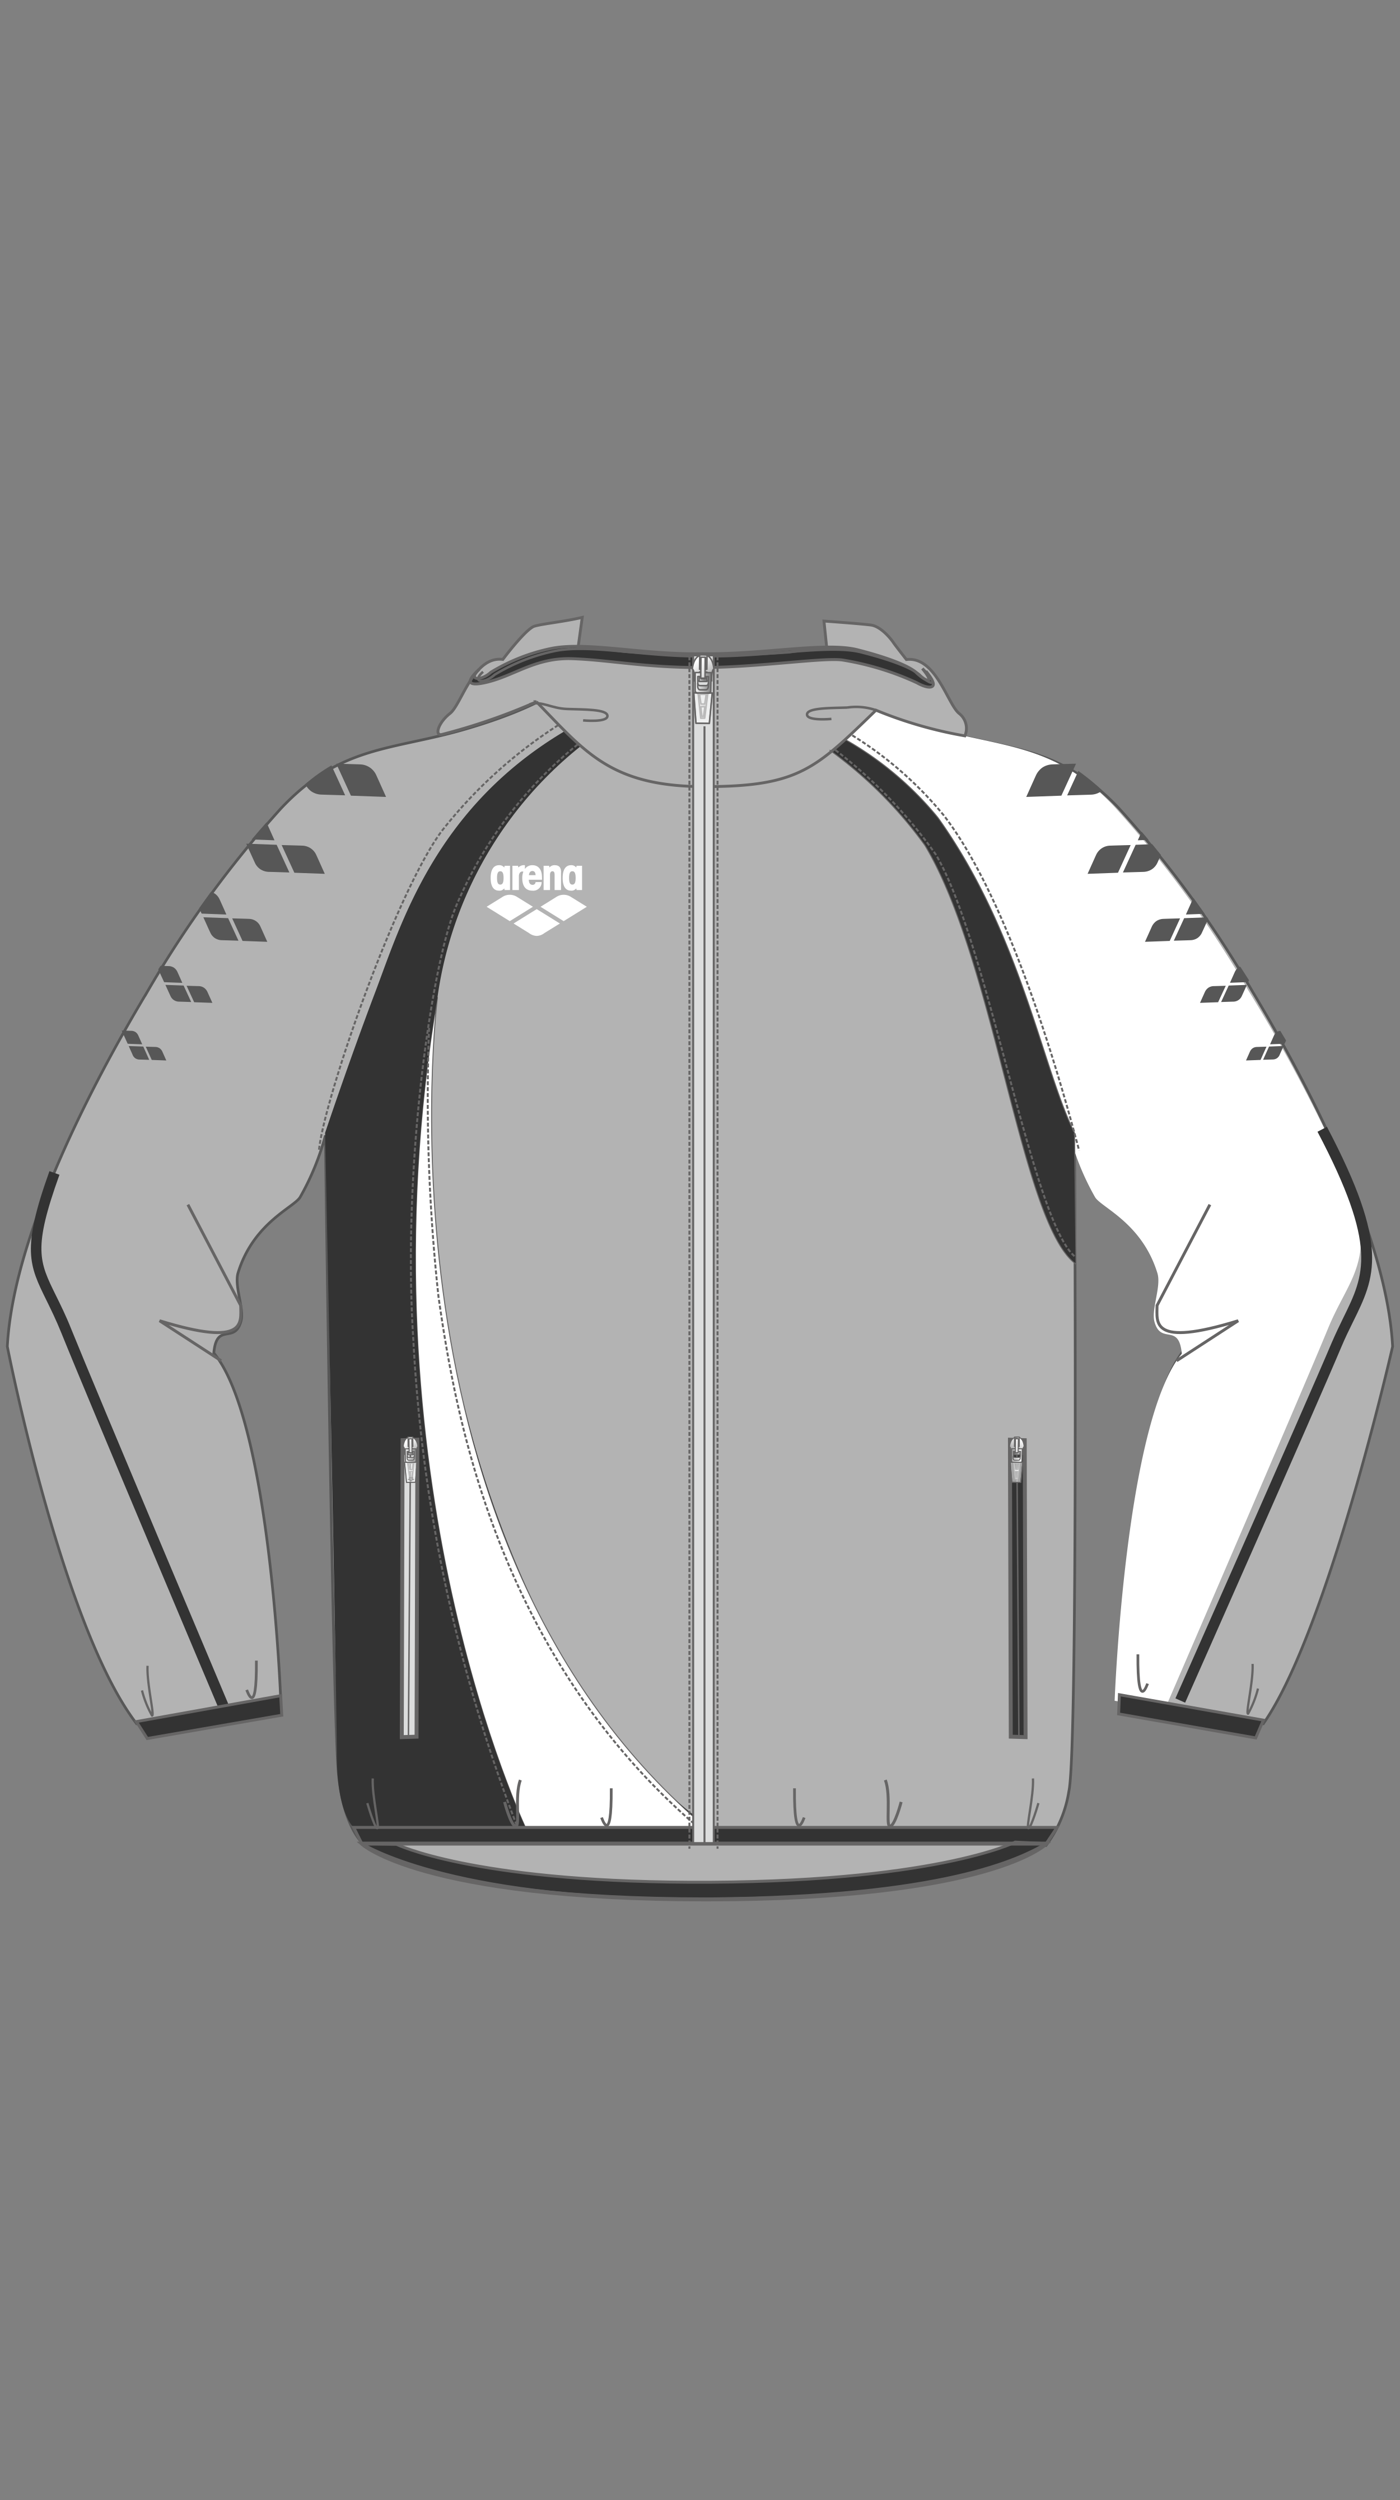 <svg xmlns="http://www.w3.org/2000/svg" xmlns:xlink="http://www.w3.org/1999/xlink" viewBox="0 0 70 125"><rect x="0" y="0" width="70" height="125" fill="#808080" stroke="none"/><defs><clipPath id="clip-path"><path d="M20.54,71.851H20.5c-.315.005-.336.473-.336.473.09.049.079.4.079.4l.271,0h.042l.273,0s-.023-.35.064-.4c0,0-.032-.463-.345-.463Z" style="fill:none"/></clipPath><linearGradient id="名称未設定グラデーション_84" x1="-268.128" y1="345.393" x2="-267.128" y2="345.393" gradientTransform="matrix(0, 0.901, 0.901, 0, -290.802, 313.596)" gradientUnits="userSpaceOnUse"><stop offset="0" stop-color="#fff"/><stop offset="0.212" stop-color="#ebebeb"/><stop offset="0.644" stop-color="#b8b8b8"/><stop offset="1" stop-color="#898989"/></linearGradient><clipPath id="clip-path-2"><path d="M20.4,71.851l.006.477.051-.006-.006-.385.143,0s0,.342.006.386l.05,0c0-.058-.005-.476-.005-.476Z" style="fill:none"/></clipPath><linearGradient id="名称未設定グラデーション_84-2" x1="-694.659" y1="226.019" x2="-693.659" y2="226.019" gradientTransform="matrix(0.246, 0, 0, -0.246, 191.568, 127.79)" xlink:href="#名称未設定グラデーション_84"/><clipPath id="clip-path-3"><path d="M20.6,72.419l0,.223-.144,0s0-.181,0-.225l-.052,0c0,.055.005.314,0,.314l.246-.005-.007-.312Z" style="fill:none"/></clipPath><linearGradient id="名称未設定グラデーション_84-3" x1="-695.501" y1="225.536" x2="-694.501" y2="225.536" gradientTransform="matrix(0.246, 0, 0, -0.246, 191.454, 128.046)" xlink:href="#名称未設定グラデーション_84"/><clipPath id="clip-path-4"><path d="M20.478,73.568h.133l-.035.319h-.055Zm-.055-.41.222,0-.041.32-.124,0Zm-.066-.352-.008-.235H20.4l.25,0h.056V72.8a.08.08,0,0,1-.08.066H20.5l-.06,0a.075.075,0,0,1-.081-.064m.243-.371h-.144l-.2,0,.015.635.1.075.106.8.135,0,.081-.8.1-.078V72.43Z" style="fill:none"/></clipPath><linearGradient id="名称未設定グラデーション_84-4" x1="-446.443" y1="406.801" x2="-445.443" y2="406.801" gradientTransform="matrix(0.619, 0, 0, -0.619, 296.624, 324.978)" xlink:href="#名称未設定グラデーション_84"/><clipPath id="clip-path-5"><rect x="20.453" y="71.936" width="0.144" height="0.694" transform="translate(-1.04 0.304) rotate(-0.826)" style="fill:none"/></clipPath><linearGradient id="名称未設定グラデーション_85" x1="-251.913" y1="404.681" x2="-250.913" y2="404.681" gradientTransform="matrix(0, 1.577, 1.577, 0, -617.522, 469.107)" gradientUnits="userSpaceOnUse"><stop offset="0" stop-color="#fff"/><stop offset="0.307" stop-color="#e9e9e9"/><stop offset="0.946" stop-color="#afb0b0"/><stop offset="1" stop-color="#aaabab"/></linearGradient><clipPath id="clip-path-6"><rect x="20.203" y="73.079" width="0.669" height="1.062" style="fill:none"/></clipPath><clipPath id="clip-path-7"><rect x="20.379" y="73.855" width="0.341" height="0.211" style="fill:none"/></clipPath><clipPath id="clip-path-8"><rect x="20.379" y="73.854" width="0.341" height="0.212" style="fill:none"/></clipPath><clipPath id="clip-path-9"><path d="M50.821,71.851c-.313,0-.344.463-.344.463.086.051.065.4.065.4l.271,0h.043l.27,0s-.01-.349.079-.4c0,0-.02-.468-.335-.473h-.049Z" style="fill:none"/></clipPath><linearGradient id="名称未設定グラデーション_84-5" x1="-134.715" y1="539.019" x2="-133.715" y2="539.019" gradientTransform="translate(-70.271 558.391) rotate(179.999) scale(0.902)" xlink:href="#名称未設定グラデーション_84"/><clipPath id="clip-path-10"><path d="M50.717,72.325l.052,0c0-.044,0-.386,0-.386l.145,0-.007.385.051.006,0-.477-.244,0s-.006.418-.007.476" style="fill:none"/></clipPath><linearGradient id="名称未設定グラデーション_84-6" x1="167.273" y1="212.338" x2="168.273" y2="212.338" gradientTransform="translate(-1.275 113.269) rotate(-90) scale(0.245)" xlink:href="#名称未設定グラデーション_84"/><clipPath id="clip-path-11"><path d="M50.712,72.726l.244.005s0-.259.005-.314l-.051,0c0,.044,0,.225,0,.225l-.143,0,0-.223-.052-.005Z" style="fill:none"/></clipPath><linearGradient id="名称未設定グラデーション_84-7" x1="167.273" y1="212.337" x2="168.273" y2="212.337" gradientTransform="translate(-1.281 113.752) rotate(-90.001) scale(0.245)" xlink:href="#名称未設定グラデーション_84"/><clipPath id="clip-path-12"><path d="M50.79,73.886l-.036-.319h.134l-.044.318Zm-.028-.411-.042-.32.221,0-.055.319Zm-.026-.608a.081.081,0,0,1-.081-.066v-.235h.058l.249,0h.055l-.006.235a.078.078,0,0,1-.083.064l-.06,0h-.132Zm-.168.2.1.078.083.8.134,0,.1-.8.1-.075.016-.635-.2,0h-.144l-.2,0Z" style="fill:none"/></clipPath><linearGradient id="名称未設定グラデーション_84-8" x1="-108.19" y1="352.102" x2="-107.19" y2="352.102" gradientTransform="translate(-166.929 6.514) rotate(-90.002) scale(0.618)" xlink:href="#名称未設定グラデーション_84"/><clipPath id="clip-path-13"><rect x="50.494" y="72.211" width="0.694" height="0.144" transform="translate(-22.15 122.101) rotate(-89.193)" style="fill:none"/></clipPath><linearGradient id="名称未設定グラデーション_85-2" x1="-194.921" y1="526.412" x2="-193.921" y2="526.412" gradientTransform="translate(-256.335 902.844) rotate(-179.999) scale(1.578)" xlink:href="#名称未設定グラデーション_85"/><clipPath id="clip-path-14"><rect x="50.495" y="73.079" width="0.668" height="1.062" style="fill:none"/></clipPath><clipPath id="clip-path-15"><path d="M35.13,32.747c-.465,0-.514.7-.514.7.133.079.106.606.106.606l.4,0h.063l.4,0s-.022-.526.112-.6c0,0-.032-.706-.5-.711H35.13" style="fill:none"/></clipPath><linearGradient id="名称未設定グラデーション_84-9" x1="-263.319" y1="391.413" x2="-262.319" y2="391.413" gradientTransform="matrix(0, 1.355, 1.355, 0, -495.336, 389.725)" xlink:href="#名称未設定グラデーション_84"/><clipPath id="clip-path-16"><path d="M34.977,33.459l.077,0,.006-.582.213,0s-.005.518-.006.584l.076.006c0-.085.009-.718.009-.718l-.365,0Z" style="fill:none"/></clipPath><linearGradient id="名称未設定グラデーション_84-10" x1="-548.186" y1="302.83" x2="-547.186" y2="302.83" gradientTransform="matrix(0, 0.366, 0.366, 0, -75.748, 233.712)" xlink:href="#名称未設定グラデーション_84"/><clipPath id="clip-path-17"><path d="M34.971,34.07l.366,0,.005-.471-.075,0,0,.338-.214,0s0-.272,0-.339l-.076-.006c0,.083-.005.474-.007.475" style="fill:none"/></clipPath><linearGradient id="名称未設定グラデーション_84-11" x1="-548.556" y1="302.596" x2="-547.556" y2="302.596" gradientTransform="matrix(0, 0.366, 0.366, 0, -75.559, 234.3)" xlink:href="#名称未設定グラデーション_84"/><clipPath id="clip-path-18"><path d="M35.043,35.337h.2l-.065.48H35.1Zm.006-.139-.071-.484.33,0-.073.482Zm-.159-1.019,0-.352h.083l.371,0,.086,0-.011.353a.118.118,0,0,1-.122.1l-.091,0H35.01a.119.119,0,0,1-.12-.1m-.132.4.152.118.126,1.211h.2l.151-1.205.152-.116.021-.958-.293,0-.215,0-.294,0Z" style="fill:none"/></clipPath><linearGradient id="名称未設定グラデーション_84-12" x1="-392.242" y1="404.017" x2="-391.242" y2="404.017" gradientTransform="matrix(0.81, 0, 0, -0.81, 352.395, 361.953)" xlink:href="#名称未設定グラデーション_84"/><clipPath id="clip-path-19"><polygon points="35.049 33.921 35.262 33.923 35.273 32.875 35.06 32.873 35.049 33.921" style="fill:none"/></clipPath><linearGradient id="名称未設定グラデーション_85-3" x1="-253.554" y1="431.236" x2="-252.554" y2="431.236" gradientTransform="matrix(0, 2.378, 2.378, 0, -990.185, 635.733)" xlink:href="#名称未設定グラデーション_85"/><clipPath id="clip-path-20"><rect x="34.651" y="34.609" width="0.996" height="1.601" style="fill:none"/></clipPath></defs><title>OAR-0301</title><g id="a-color"><path d="M34.959,39.082c4.97,0,6.67-4.938,6.67-4.938s1.039,1.127,5.105,2.312c3.671,1.071,6.238.79,9.233,3.981a53.983,53.983,0,0,1,6.664,9.148c2.044,3.4,6.681,11.666,7,17.735,0,0-3.235,14.255-6.466,18.862l-7.2-1.27s.454-14.074,3.278-17.461c-.14-1.568-1.031-.426-1.358-1.582-.175-.625.347-1.765.144-2.428-.776-2.528-2.769-3.085-3.044-3.6a13.116,13.116,0,0,1-1.26-3.071s.187,30.762-.281,32.783A6.055,6.055,0,0,1,52.3,92.269H18.256s-1.04-.7-1.329-3.536-.658-31.963-.658-31.963a13.053,13.053,0,0,1-1.254,3.071c-.279.515-2.335,1.267-3.111,3.794-.2.665.319,1.8.143,2.431-.327,1.152-1.217.013-1.356,1.579,2.823,3.39,3.342,17.267,3.342,17.267l-7.2,1.27C3.106,81.352.366,67.32.366,67.32c.319-6.069,4.96-14.337,7-17.735a54.1,54.1,0,0,1,6.665-9.148c2.992-3.191,5.562-2.91,9.233-3.981,4.068-1.185,5.106-2.312,5.106-2.312s1.7,4.938,6.67,4.938Z" style="fill:#b3b3b3;stroke:#575757;stroke-width:0.135px"/><path d="M18.091,92.175h34.22s-2.68,2.789-17,2.789-17.218-2.789-17.218-2.789" style="fill:#b3b3b3"/><path d="M45.318,32.965c1.474-.181,2.061,2.247,2.642,2.7a.945.945,0,0,1,.282,1.116A21.03,21.03,0,0,1,43.8,35.508c-3.022,2.924-3.858,3.82-8.567,3.82s-5.985-1.754-8.412-4.242a30.476,30.476,0,0,1-4.742,1.639c-.364.06-.161-.6.421-1.056s1.169-2.885,2.641-2.7c0,0,1.154-1.538,1.585-1.663s1.427-.215,2.386-.438L28.9,32.4a19.9,19.9,0,0,1,2.291.167,53.989,53.989,0,0,0,8.293.033,12.165,12.165,0,0,1,1.86-.149l-.146-1.4s1.86.133,2.353.2.985.678,1.109.861.66.863.66.863" style="fill:#b3b3b3"/></g><g id="b-color"><path d="M21.874,49.854s-3.487,27.4,13.552,41.627c.186.156-9.1,0-9.1,0S17.806,73.765,21.874,49.854Z" style="fill:#fff;stroke:#666565;stroke-width:0.049px"/><path d="M67.627,59.5a78.7,78.7,0,0,0-5.2-9.966,54.366,54.366,0,0,0-6.7-9.192c-2.532-2.7-4.765-2.929-7.609-3.575A21.656,21.656,0,0,1,43.8,35.508c-.6.578-1.108,1.074-1.582,1.5a16.1,16.1,0,0,1,4.42,3.776c4.187,5.867,5.388,12.473,6.862,15.839l-.015.132a13.064,13.064,0,0,0,1.26,3.085c.279.517,2.345,1.273,3.125,3.813.206.668-.32,1.811-.144,2.443.33,1.158,1.223.013,1.364,1.586-2.837,3.407-3.358,17.351-3.358,17.351l2.269.4.3-.114s6.76-15.641,8.11-18.923C67.427,63.937,68.745,63.132,67.627,59.5Z" style="fill:#fff"/></g><g id="c-color"><path d="M46.119,33.425c.65.8.216.689-.291.218,0,0-.382-.5-2.966-1.159-1.6-.4-4.752.247-7.746.2l.068,0c-2.995.068-5.826-.628-7.626-.262a9.479,9.479,0,0,0-3.011,1.186c-.508.47-1.2.4-.58-.146,0,0-1.177.986.277.67s2.5-1.265,4.364-1.2,3.572.443,6.417.443,6.072-.505,7.083-.379a14.3,14.3,0,0,1,3.731,1.138c.727.411,1.2.253.443-.537Z" style="fill:#333"/><path d="M53.727,56.64c-1.612-3.235-2.664-9.924-6.83-15.762a16.469,16.469,0,0,0-4.636-3.9c-.239.217-.467.413-.691.6a20.948,20.948,0,0,1,4.677,4.695c3.541,5.9,4.8,18.968,7.555,20.936Z" style="fill:#333"/><path d="M18.091,92.175s4.235,2.771,16.334,2.771,16.26-1.807,17.886-2.771L50.76,92.1s-4.07,2.069-16.335,2.006c-10.872-.056-14.607-1.9-14.607-1.9Z" style="fill:#333"/><path d="M26.94,80.676h0Z" style="fill:#333"/><path d="M23.14,70.008a46.992,46.992,0,0,0,3.476,10A52.078,52.078,0,0,1,23.14,70.008Z" style="fill:#333"/><path d="M35.21,91.289h.216A18.7,18.7,0,0,1,33.782,90C34.24,90.442,34.718,90.87,35.21,91.289Z" style="fill:#333"/><polygon points="17.685 91.365 18.091 92.175 52.311 92.175 52.852 91.365 17.685 91.365" style="fill:#333"/><path d="M10.944,85.443c-.065-.155-6.57-15.556-7.867-18.777-.273-.678-.531-1.2-.76-1.667-.857-1.741-1.249-2.537.156-6.445l.5.18c-1.329,3.7-1.016,4.332-.179,6.031.232.472.5,1.006.775,1.7,1.3,3.218,7.8,18.614,7.864,18.77Z" style="fill:#333"/><path d="M59.257,85.128l-.486-.215c.065-.147,6.529-14.737,7.816-17.786.2-.462.4-.874.588-1.262,1.042-2.122,1.73-3.525-1.3-9.281l.471-.248c3.154,6,2.418,7.5,1.3,9.764-.187.38-.385.782-.575,1.234C65.789,70.387,59.323,84.982,59.257,85.128Z" style="fill:#333"/><polygon points="50.539 86.828 51.278 86.851 51.236 72.004 50.497 71.981 50.539 86.828" style="fill:#333"/><path d="M46.119,33.425c.65.8.216.689-.291.218,0,0-.382-.5-2.966-1.159-1.6-.4-4.752.247-7.746.2l.068,0c-2.995.068-5.826-.628-7.626-.262a9.479,9.479,0,0,0-3.011,1.186c-.508.47-1.2.4-.58-.146,0,0-1.177.986.277.67s2.5-1.265,4.364-1.2,3.572.443,6.417.443,6.072-.505,7.083-.379a14.3,14.3,0,0,1,3.731,1.138c.727.411,1.2.253.443-.537Z" style="fill:#333"/><path d="M18.091,92.175s4.235,2.771,16.334,2.771,16.26-1.807,17.886-2.771L50.76,92.1s-4.07,2.069-16.335,2.006c-10.872-.056-14.607-1.9-14.607-1.9Z" style="fill:#333;stroke:#666565;stroke-width:0.146px"/><polygon points="6.82 86.074 14.034 84.779 14.088 85.755 7.364 86.92 6.82 86.074" style="fill:#333"/><polygon points="63.169 86.002 55.97 84.731 55.931 85.691 62.786 86.89 63.169 86.002" style="fill:#333"/><path d="M7.587,52.993l.728.027-.2-.449a.413.413,0,0,0-.137-.163.391.391,0,0,0-.2-.063l-.49-.015Z" style="fill:#575757"/><path d="M7.163,52.324,6.435,52.3s.184.409.2.448a.376.376,0,0,0,.133.164.386.386,0,0,0,.2.062c.044,0,.493.015.493.015Z" style="fill:#575757"/><path d="M9.709,50.108l.91.032-.252-.558a.512.512,0,0,0-.171-.2.5.5,0,0,0-.255-.079c-.054,0-.612-.018-.612-.018Z" style="fill:#575757"/><path d="M9.18,49.274l-.91-.033s.231.511.255.559a.465.465,0,0,0,.167.2.477.477,0,0,0,.254.079c.054,0,.614.019.614.019Z" style="fill:#575757"/><path d="M12.127,47.043l1.238.045-.343-.762a.635.635,0,0,0-.579-.385c-.073-.005-.833-.025-.833-.025Z" style="fill:#575757"/><path d="M18.777,49.564c-1.357,3.582-2.522,7.076-2.522,7.076s.586,28.066.586,31.067.845,3.658.845,3.658l8.57-.037c-.788-1.722-8.237-18.809-4.381-41.473,0,0-.01.085-.024.214.009-.071.015-.143.024-.213A19.5,19.5,0,0,1,29.044,37.3c-.27-.234-.535-.484-.8-.749C21.772,40.389,20.056,46.182,18.777,49.564Z" style="fill:#333"/><path d="M11.406,45.906l-1.238-.045s.313.7.346.762a.646.646,0,0,0,.227.277.662.662,0,0,0,.347.107c.073,0,.836.025.836.025Z" style="fill:#575757"/><path d="M14.718,43.634l1.521.055s-.383-.852-.421-.935a.789.789,0,0,0-.712-.474c-.09-.005-1.023-.03-1.023-.03Z" style="fill:#575757"/><path d="M13.833,42.237l-1.522-.055s.386.855.426.937a.775.775,0,0,0,.279.339.818.818,0,0,0,.426.133c.09,0,1.027.03,1.027.03Z" style="fill:#575757"/><path d="M17.546,39.781l1.757.063s-.442-.984-.486-1.08a.912.912,0,0,0-.822-.547c-.1-.006-1.181-.035-1.181-.035Z" style="fill:#575757"/><path d="M63.028,52.993l-.728.027.2-.449a.408.408,0,0,1,.136-.163.4.4,0,0,1,.2-.063l.489-.015Z" style="fill:#575757"/><path d="M63.452,52.324l.728-.027s-.184.409-.2.448a.384.384,0,0,1-.133.164.388.388,0,0,1-.2.062c-.044,0-.493.015-.493.015Z" style="fill:#575757"/><path d="M60.906,50.108,60,50.14s.228-.508.251-.558a.512.512,0,0,1,.171-.2.5.5,0,0,1,.255-.079c.054,0,.612-.018.612-.018Z" style="fill:#575757"/><path d="M61.435,49.274l.909-.033s-.23.511-.254.559a.465.465,0,0,1-.167.2.477.477,0,0,1-.254.079c-.054,0-.614.019-.614.019Z" style="fill:#575757"/><path d="M58.487,47.043l-1.238.045.343-.762a.69.69,0,0,1,.232-.278.674.674,0,0,1,.347-.107c.073-.005.833-.025.833-.025Z" style="fill:#575757"/><path d="M55.9,43.634l-1.521.055s.383-.852.421-.935a.789.789,0,0,1,.711-.474c.09-.005,1.023-.03,1.023-.03Z" style="fill:#575757"/><path d="M53.069,39.781l-1.757.063s.442-.984.486-1.08a.988.988,0,0,1,.33-.394.966.966,0,0,1,.492-.153c.1-.006,1.182-.035,1.182-.035Z" style="fill:#575757"/><path d="M63.838,51.6a.43.43,0,0,0-.135.164c-.018.039-.2.448-.2.448l.727-.027.074-.163-.288-.481A.359.359,0,0,0,63.838,51.6Z" style="fill:#575757"/><path d="M61.919,48.376a.526.526,0,0,0-.169.2c-.024.049-.251.56-.251.56l.909-.034.042-.093c-.148-.233-.292-.456-.437-.679A.386.386,0,0,0,61.919,48.376Z" style="fill:#575757"/><path d="M59.637,44.961c-.033.067-.342.762-.342.762l.94-.035c-.191-.272-.378-.536-.561-.79C59.663,44.919,59.646,44.945,59.637,44.961Z" style="fill:#575757"/><path d="M59.208,45.906l-.518,1.126s.763-.021.836-.025a.667.667,0,0,0,.347-.107.646.646,0,0,0,.227-.277c.026-.054.23-.5.311-.685l-.051-.074Z" style="fill:#575757"/><path d="M56.89,42.012l.54-.02c-.118-.141-.235-.28-.348-.411Z" style="fill:#575757"/><path d="M56.782,42.237l-.636,1.384s.936-.026,1.027-.03a.818.818,0,0,0,.426-.133.783.783,0,0,0,.279-.339c.016-.033.089-.193.17-.372-.149-.186-.3-.368-.437-.54Z" style="fill:#575757"/><path d="M53.357,39.767s1.082-.031,1.187-.036a.94.94,0,0,0,.492-.152.645.645,0,0,0,.069-.067,11.625,11.625,0,0,0-1.187-.967Z" style="fill:#575757"/><path d="M6.775,51.6a.39.39,0,0,0-.2-.062c-.044,0-.491-.015-.491-.015l.3.662.727.027s-.182-.409-.2-.448A.412.412,0,0,0,6.775,51.6Z" style="fill:#575757"/><path d="M8.207,49.106l.909.034s-.227-.511-.251-.56a.521.521,0,0,0-.17-.2.494.494,0,0,0-.253-.078c-.034,0-.247-.008-.415-.013l-.115.177Z" style="fill:#575757"/><path d="M10.082,45.677l1.237.046s-.309-.7-.342-.762a.684.684,0,0,0-.229-.278.6.6,0,0,0-.205-.087q-.285.391-.583.814Z" style="fill:#575757"/><path d="M13.725,42.012s-.316-.71-.4-.893c-.236.262-.482.543-.74.851Z" style="fill:#575757"/><path d="M15.267,39.2a.9.9,0,0,0,.313.375.938.938,0,0,0,.492.152c.1.005,1.186.036,1.186.036l-.686-1.495A8.43,8.43,0,0,0,15.267,39.2Z" style="fill:#575757"/></g><g id="no-change"><path d="M28.88,37.222a20.836,20.836,0,0,0-6.088,8.112c-1.259,3.07-2.676,13.144-2.126,21.643a78.958,78.958,0,0,0,5.189,24.332" style="fill:none;stroke:#666565;stroke-width:0.098px;stroke-dasharray:0.197,0.099"/><polygon points="20.13 72.005 20.089 86.851 20.828 86.828 20.87 71.981 20.13 72.005" style="fill:#dcdddd"/><path d="M27.91,36.255a23.627,23.627,0,0,0-5.827,5.3c-2.323,3.141-5.9,13.458-6.138,15.976" style="fill:none;stroke:#666565;stroke-width:0.098px;stroke-dasharray:0.197,0.099"/><path d="M41.479,37.5a21.267,21.267,0,0,1,4.767,4.766c3.541,5.9,4.8,18.968,7.555,20.936l-.074-6.56" style="fill:none;stroke:#666565;stroke-width:0.049px"/><path d="M53.727,56.64c-1.612-3.235-2.664-9.924-6.83-15.762a16.492,16.492,0,0,0-4.636-3.906" style="fill:none;stroke:#666565;stroke-width:0.049px"/><path d="M42.615,36.766a18.5,18.5,0,0,1,4.574,4c3.463,4.485,6.06,14.086,6.769,16.763" style="fill:none;stroke:#666565;stroke-width:0.098px;stroke-dasharray:0.197,0.099"/><path d="M41.769,37.5A24.087,24.087,0,0,1,46.8,42.737c2.6,4.407,4.8,18.259,6.927,20.07" style="fill:none;stroke:#666565;stroke-width:0.098px;stroke-dasharray:0.197,0.099"/><polygon points="6.82 86.074 14.034 84.779 14.088 85.755 7.364 86.92 6.82 86.074" style="fill:none;stroke:#666565;stroke-width:0.146px"/><path d="M18.091,92.175h34.22s-2.68,2.789-17,2.789S18.091,92.175,18.091,92.175Z" style="fill:none;stroke:#666565;stroke-width:0.197px"/><path d="M9.395,60.228l2.641,5.044c0,.845.338,2.113-4.057.761l3.078,2" style="fill:none;stroke:#666565;stroke-width:0.146px"/><polygon points="20.13 72.005 20.089 86.851 20.828 86.828 20.87 71.981 20.13 72.005" style="fill:none;stroke:#666565;stroke-width:0.197px"/><line x1="20.526" y1="71.971" x2="20.421" y2="86.886" style="fill:none;stroke:#666565;stroke-width:0.073px"/><g style="clip-path:url(#clip-path)"><rect x="19.977" y="71.721" width="1.095" height="1.132" transform="translate(-37.398 24.416) rotate(-34.577)" style="fill:url(#名称未設定グラデーション_84)"/></g><path d="M20.5,71.852c-.316.005-.337.472-.337.472.091.049.08.4.08.4l.27,0h.043l.272,0s-.022-.349.065-.4c0,0-.033-.466-.349-.462Z" style="fill:none;stroke:#666565;stroke-linecap:round;stroke-linejoin:round;stroke-width:0.049px"/><g style="clip-path:url(#clip-path-2)"><rect x="20.394" y="71.847" width="0.257" height="0.483" transform="translate(-1.059 0.31) rotate(-0.844)" style="fill:url(#名称未設定グラデーション_84-2)"/></g><path d="M20.648,72.324c0-.056-.006-.476-.006-.476l-.245,0,.006.476.052-.005-.006-.385.143,0s0,.342.005.386Z" style="fill:none;stroke:#666565;stroke-linecap:round;stroke-linejoin:round;stroke-width:0.049px"/><g style="clip-path:url(#clip-path-3)"><rect x="20.403" y="72.412" width="0.255" height="0.321" transform="translate(-1.068 0.311) rotate(-0.845)" style="fill:url(#名称未設定グラデーション_84-3)"/></g><path d="M20.405,72.416c0,.055,0,.315,0,.315l.245,0-.005-.312-.05,0,0,.223-.142,0s0-.18,0-.225Z" style="fill:none;stroke:#666565;stroke-linecap:round;stroke-linejoin:round;stroke-width:0.049px"/><g style="clip-path:url(#clip-path-4)"><rect x="20.142" y="72.396" width="0.774" height="1.585" transform="translate(-11.404 4.208) rotate(-9.172)" style="fill:url(#名称未設定グラデーション_84-4)"/></g><path d="M20.6,72.434l.2,0v.635l-.1.078-.081.8-.136,0-.105-.8-.1-.076-.016-.635.2,0m-.052.135h-.056l.008.235a.076.076,0,0,0,.081.064l.061,0h.132a.08.08,0,0,0,.08-.066v-.235h-.057Zm.24.585-.221,0,.056.318.124,0Zm-.033.412h-.133l.043.318h.055Z" style="fill:none;stroke:#666565;stroke-linecap:round;stroke-linejoin:round;stroke-width:0.049px"/><path d="M20.352,72.792l.006.122s.008.094.082.094h.06l.07,0h.061c.074,0,.08-.1.08-.1l0-.121" style="fill:none;stroke:#666565;stroke-width:0.049px"/><g style="clip-path:url(#clip-path-5)"><rect x="20.308" y="71.935" width="0.435" height="0.696" transform="translate(-28.723 15.532) rotate(-25.099)" style="fill:url(#名称未設定グラデーション_85)"/></g><rect x="20.454" y="71.936" width="0.143" height="0.694" transform="translate(-1.001 0.292) rotate(-0.795)" style="fill:none;stroke:#666565;stroke-linecap:round;stroke-linejoin:round;stroke-width:0.049px"/><g style="opacity:0.55"><g style="clip-path:url(#clip-path-6)"><polygon points="20.228 73.112 20.326 74.116 20.775 74.108 20.847 73.102 20.228 73.112" style="fill:#fff"/><polygon points="20.776 74.108 20.848 73.102 20.229 73.113 20.327 74.116 20.776 74.108" style="fill:none;stroke:#666565;stroke-linecap:round;stroke-linejoin:round;stroke-width:0.049px"/></g></g><polygon points="20.776 74.108 20.848 73.102 20.229 73.113 20.327 74.116 20.776 74.108" style="fill:none;stroke:#666565;stroke-linecap:round;stroke-linejoin:round;stroke-width:0.049px"/><g style="opacity:0.8"><g style="clip-path:url(#clip-path-7)"><g style="clip-path:url(#clip-path-8)"><path d="M20.46,74.019l-.081-.048s.048-.032.053-.033a.076.076,0,0,1,.027-.009.045.045,0,0,1,.025.009c.005,0,.053.031.053.031Z" style="fill:#898989"/><path d="M20.643,74.017l-.081-.048s.049-.032.053-.033a.044.044,0,0,1,.026-.009.035.035,0,0,1,.026.009.591.591,0,0,1,.053.03Z" style="fill:#898989"/><path d="M20.55,73.977l.079.047-.051.035a.064.064,0,0,1-.027.007.076.076,0,0,1-.026-.006l-.052-.034Z" style="fill:#898989"/><path d="M20.507,73.86l0,0h-.013l0,.059h.014V73.88l0-.009a.033.033,0,0,1,.01,0v-.015a.025.025,0,0,0-.015,0" style="fill:#898989"/><path d="M20.545,73.895c0,.006-.005.008-.008.008s-.007,0-.007-.012h.031v0c0-.022-.01-.031-.025-.031s-.024,0-.024.032.011.031.025.031.021-.009.024-.026Zm-.008-.024,0,.007H20.53a.008.008,0,0,1,.007-.008" style="fill:#898989"/><path d="M20.606,73.87a.015.015,0,0,0-.016-.014h-.009l0,0,0,0h-.014v.059h.017v-.042s0-.005.006-.005a.005.005,0,0,1,.005.005l0,.042h.014Z" style="fill:#898989"/><path d="M20.472,73.858v0a.019.019,0,0,0-.012,0c-.013,0-.022.014-.02.032s.016.031.02.031l.013,0h.017l0-.059Zm-.009.049s-.008-.007-.008-.018,0-.017.007-.017.01,0,.01.017,0,.017-.009.018" style="fill:#898989;fill-rule:evenodd"/><path d="M20.645,73.856v0l-.011-.005c-.017,0-.023.014-.023.032s.017.032.021.031a.025.025,0,0,0,.012,0h.017v-.06Zm-.01.048c-.006,0-.008-.007-.008-.017s0-.017.007-.017.01.005.01.016,0,.018-.009.018" style="fill:#898989;fill-rule:evenodd"/></g></g></g><polygon points="51.236 72.005 51.278 86.851 50.539 86.828 50.497 71.981 51.236 72.005" style="fill:none;stroke:#666565;stroke-width:0.197px"/><line x1="50.84" y1="71.971" x2="50.946" y2="86.886" style="fill:none;stroke:#666565;stroke-width:0.073px"/><g style="clip-path:url(#clip-path-9)"><rect x="50.276" y="71.74" width="1.131" height="1.094" transform="translate(-37.53 73.124) rotate(-55.423)" style="fill:url(#名称未設定グラデーション_84-5)"/></g><path d="M50.87,71.852c.316.005.336.472.336.472-.091.049-.08.4-.08.4l-.27,0h-.043l-.271,0s.022-.349-.065-.4c0,0,.032-.466.348-.462Z" style="fill:none;stroke:#666565;stroke-linecap:round;stroke-linejoin:round;stroke-width:0.049px"/><g style="clip-path:url(#clip-path-10)"><rect x="50.602" y="71.959" width="0.483" height="0.258" transform="translate(-21.983 121.868) rotate(-89.159)" style="fill:url(#名称未設定グラデーション_84-6)"/></g><path d="M50.718,72.324c0-.056.007-.476.007-.476l.244,0-.006.476-.051-.005.007-.385-.144,0s-.005.342-.005.386Z" style="fill:none;stroke:#666565;stroke-linecap:round;stroke-linejoin:round;stroke-width:0.049px"/><g style="clip-path:url(#clip-path-11)"><rect x="50.677" y="72.445" width="0.321" height="0.254" transform="translate(-22.474 122.338) rotate(-89.159)" style="fill:url(#名称未設定グラデーション_84-7)"/></g><path d="M50.961,72.416c0,.055-.006.315-.005.315l-.244,0,0-.312.051,0,0,.223.143,0s0-.18,0-.225Z" style="fill:none;stroke:#666565;stroke-linecap:round;stroke-linejoin:round;stroke-width:0.049px"/><g style="clip-path:url(#clip-path-12)"><rect x="50.046" y="72.802" width="1.586" height="0.775" transform="translate(-29.52 111.709) rotate(-80.826)" style="fill:url(#名称未設定グラデーション_84-8)"/></g><path d="M50.911,72.435l.2,0-.016.635-.1.076-.1.8-.134,0-.083-.8-.1-.078V72.43l.2,0m-.053.131h-.057V72.8a.081.081,0,0,0,.082.067h.13l.06,0a.078.078,0,0,0,.083-.065l.007-.235h-.055Zm.05.91.123,0,.056-.319-.221,0Zm.028.41h.054l.044-.318h-.134Z" style="fill:none;stroke:#666565;stroke-linecap:round;stroke-linejoin:round;stroke-width:0.049px"/><path d="M51.014,72.792l-.006.122s-.009.094-.081.094h-.061l-.07,0h-.061c-.072,0-.08-.1-.08-.1l0-.121" style="fill:none;stroke:#666565;stroke-width:0.049px"/><g style="clip-path:url(#clip-path-13)"><rect x="50.494" y="72.065" width="0.696" height="0.436" transform="translate(-36.182 87.662) rotate(-64.9)" style="fill:url(#名称未設定グラデーション_85-2)"/></g><rect x="50.494" y="72.211" width="0.694" height="0.144" transform="translate(-22.135 122.124) rotate(-89.211)" style="fill:none;stroke:#666565;stroke-linecap:round;stroke-linejoin:round;stroke-width:0.049px"/><g style="opacity:0.55"><g style="clip-path:url(#clip-path-14)"><polygon points="50.591 74.108 51.04 74.116 51.139 73.112 50.519 73.102 50.591 74.108" style="fill:#fff"/><polygon points="50.59 74.108 50.519 73.102 51.138 73.113 51.04 74.116 50.59 74.108" style="fill:none;stroke:#666565;stroke-linecap:round;stroke-linejoin:round;stroke-width:0.049px"/></g></g><polygon points="50.59 74.108 50.519 73.102 51.138 73.113 51.04 74.116 50.59 74.108" style="fill:none;stroke:#666565;stroke-linecap:round;stroke-linejoin:round;stroke-width:0.049px"/><polygon points="52.851 91.365 17.685 91.365 18.091 92.175 52.31 92.175 52.851 91.365" style="fill:none;stroke:#666565;stroke-width:0.146px"/><path d="M21.454,51.395a92.078,92.078,0,0,0,.473,13.458c.786,5.43,2.754,17.708,12.907,26.443" style="fill:none;stroke:#666565;stroke-width:0.098px;stroke-dasharray:0.197,0.099"/><path d="M60.494,60.228l-2.642,5.044c0,.845-.338,2.113,4.058.761l-3.079,2" style="fill:none;stroke:#666565;stroke-width:0.146px"/><polygon points="63.169 86.002 55.97 84.731 55.931 85.691 62.786 86.89 63.169 86.002" style="fill:none;stroke:#666565;stroke-width:0.146px"/><path d="M25.229,90.092s.3,1.156.547,1.217-.061-1.522.243-2.313" style="fill:none;stroke:#666565;stroke-width:0.146px"/><path d="M18.367,90.151s.348,1.21.493,1.254-.269-1.618-.222-2.488" style="fill:none;stroke:#666565;stroke-width:0.113px"/><path d="M7.1,84.517A5.149,5.149,0,0,0,7.6,85.773c.144.045-.269-1.619-.222-2.488" style="fill:none;stroke:#666565;stroke-width:0.113px"/><path d="M30.079,90.872s.507,1.529.483-1.463" style="fill:none;stroke:#666565;stroke-width:0.136px"/><path d="M12.337,84.489s.508,1.528.482-1.463" style="fill:none;stroke:#666565;stroke-width:0.136px"/><path d="M45.057,90.092s-.3,1.156-.546,1.217.059-1.522-.245-2.313" style="fill:none;stroke:#666565;stroke-width:0.146px"/><path d="M51.92,90.151s-.349,1.21-.494,1.254.27-1.618.222-2.488" style="fill:none;stroke:#666565;stroke-width:0.113px"/><path d="M40.207,90.872s-.509,1.529-.482-1.463" style="fill:none;stroke:#666565;stroke-width:0.136px"/><path d="M62.9,84.423a5.128,5.128,0,0,1-.494,1.255c-.145.046.269-1.618.222-2.487" style="fill:none;stroke:#666565;stroke-width:0.113px"/><path d="M57.378,84.175s-.507,1.529-.483-1.463" style="fill:none;stroke:#666565;stroke-width:0.136px"/><path d="M24.153,33.587c-.615.544.072.617.58.146a9.492,9.492,0,0,1,3.01-1.186c1.8-.366,4.632.33,7.628.262H35.3c2.994.046,6.148-.6,7.746-.2,2.585.657,2.967,1.159,2.967,1.159.508.471.941.578.291-.217" style="fill:none;stroke:#666565;stroke-width:0.124px"/><path d="M26.836,46.792a.654.654,0,0,1-.38-.138l-.778-.482,1.158-.719,1.158.719-.779.482a.649.649,0,0,1-.379.138m-1.347-2.056a.673.673,0,0,0-.38.117l-.778.483,1.158.718,1.157-.718-.778-.483a.672.672,0,0,0-.379-.117m2.694,0a.672.672,0,0,0-.379.117l-.778.483,1.157.718,1.158-.718-.778-.483a.673.673,0,0,0-.38-.117M25.5,43.287V44.5H25.23l-.018-.085a.291.291,0,0,1-.261.115c-.273,0-.418-.218-.418-.636s.151-.637.418-.637a.308.308,0,0,1,.261.115l.018-.085Zm-.485.94c.115,0,.163-.1.163-.333s-.048-.334-.163-.334-.164.1-.164.334.049.333.164.333m1.608.012a.144.144,0,0,0,.157-.139h.3a.418.418,0,0,1-.467.43c-.321,0-.5-.224-.5-.63a.824.824,0,0,1,.055-.316.121.121,0,0,0-.055-.012c-.078,0-.169.067-.169.243V44.5h-.322V43.287H25.9l.017.085a.4.4,0,0,1,.328-.115v.188a.452.452,0,0,1,.375-.188c.28,0,.449.188.474.509.006.079.006.134.006.218h-.661c.006.17.072.255.188.255m-.007-.691c-.1,0-.157.067-.175.206h.333c0-.133-.06-.206-.158-.206m1.434.061c0-.237-.1-.352-.321-.352a.324.324,0,0,0-.261.115l-.017-.085H27.18V44.5H27.5v-.758c0-.121.048-.182.121-.182s.109.049.109.182V44.5h.321v-.891m1.052-.322V44.5h-.273l-.018-.085a.291.291,0,0,1-.261.115c-.272,0-.418-.218-.418-.636s.152-.637.418-.637a.308.308,0,0,1,.261.115l.018-.085Zm-.485.94c.115,0,.164-.1.164-.333s-.049-.334-.164-.334-.164.1-.164.334.049.333.164.333" style="fill:#fff"/><path d="M29.155,36.017s1.224.118,1.217-.224-1.182-.315-2.013-.346-1.255-.418-1.874-.237" style="fill:none;stroke:#666565;stroke-width:0.125px"/><path d="M41.57,35.943s-1.225.118-1.218-.222,1.182-.316,2.013-.346a3.046,3.046,0,0,1,1.436.133" style="fill:none;stroke:#666565;stroke-width:0.125px"/><path d="M42.261,36.974c-1.945,1.769-3.221,2.354-7.027,2.354-4.708,0-5.985-1.754-8.412-4.242a30.476,30.476,0,0,1-4.742,1.639c-.364.06-.161-.6.421-1.056s1.169-2.885,2.641-2.7c0,0,1.154-1.538,1.585-1.663s1.427-.215,2.386-.438L28.9,32.4a19.9,19.9,0,0,1,2.291.167,53.989,53.989,0,0,0,8.293.033,12.165,12.165,0,0,1,1.86-.149l-.146-1.4s1.86.133,2.353.2.985.678,1.109.861.66.863.66.863c1.474-.181,2.061,2.247,2.642,2.7a.945.945,0,0,1,.282,1.116A21.03,21.03,0,0,1,43.8,35.508c-.579.56-1.078,1.046-1.54,1.466" style="fill:none;stroke:#666565;stroke-width:0.142px"/><path d="M46.119,33.425c.65.8.216.689-.291.218,0,0-.382-.5-2.966-1.159-1.6-.4-4.752.247-7.746.2l.068,0c-2.995.068-5.826-.628-7.626-.262a9.479,9.479,0,0,0-3.011,1.186c-.508.47-1.2.4-.58-.146,0,0-1.177.986.277.67s2.5-1.265,4.364-1.2,3.572.443,6.417.443,6.072-.505,7.083-.379a14.3,14.3,0,0,1,3.731,1.138c.727.411,1.2.253.443-.537Z" style="fill:none;stroke:#666565;stroke-width:0.146px"/><rect x="34.659" y="32.767" width="1.028" height="59.381" style="fill:#dcdddd"/><rect x="34.659" y="32.767" width="1.028" height="59.381" style="fill:none;stroke:#666565;stroke-width:0.098px"/><line x1="34.471" y1="32.817" x2="34.471" y2="92.431" style="fill:none;stroke:#666565;stroke-width:0.098px;stroke-dasharray:0.197,0.099"/><line x1="35.877" y1="32.817" x2="35.877" y2="92.431" style="fill:none;stroke:#666565;stroke-width:0.098px;stroke-dasharray:0.197,0.099"/><g style="clip-path:url(#clip-path-15)"><rect x="34.346" y="32.556" width="1.628" height="1.694" transform="translate(-12.541 24.649) rotate(-33.133)" style="fill:url(#名称未設定グラデーション_84-9)"/></g><path d="M35.135,32.747c-.469,0-.518.7-.518.7.133.079.1.6.1.6l.4,0h.063l.4,0s-.021-.527.112-.6c0,0-.032-.705-.5-.71Z" style="fill:none;stroke:#666565;stroke-linecap:round;stroke-linejoin:round;stroke-width:0.074px"/><g style="clip-path:url(#clip-path-16)"><rect x="34.802" y="32.913" width="0.725" height="0.383" transform="translate(1.692 67.918) rotate(-89.397)" style="fill:url(#名称未設定グラデーション_84-10)"/></g><path d="M35.343,33.464c0-.084.009-.717.009-.717l-.365,0-.009.715.076,0,.006-.582.214,0s-.006.518-.007.584Z" style="fill:none;stroke:#666565;stroke-linecap:round;stroke-linejoin:round;stroke-width:0.074px"/><g style="clip-path:url(#clip-path-17)"><rect x="34.916" y="33.645" width="0.481" height="0.376" transform="matrix(0.01, -1, 1, 0.01, 0.96, 68.637)" style="fill:url(#名称未設定グラデーション_84-11)"/></g><path d="M34.979,33.595c0,.083-.005.474-.007.475l.365,0,.005-.471-.074,0,0,.338-.214,0s0-.272,0-.34Z" style="fill:none;stroke:#666565;stroke-linecap:round;stroke-linejoin:round;stroke-width:0.074px"/><g style="clip-path:url(#clip-path-18)"><rect x="34.749" y="33.62" width="0.822" height="2.294" transform="translate(-0.298 0.304) rotate(-0.494)" style="fill:url(#名称未設定グラデーション_84-12)"/></g><path d="M35.267,33.629l.293,0-.021.958-.153.115-.15,1.205h-.2L34.909,34.7l-.15-.119v-.956l.294,0m-.082.2h-.082l0,.354a.117.117,0,0,0,.121.1h.194l.09,0a.118.118,0,0,0,.122-.1l.011-.352-.086,0Zm.338.89-.33,0,.071.484.185,0Zm-.067.62h-.2l.052.482h.081Z" style="fill:none;stroke:#666565;stroke-linecap:round;stroke-linejoin:round;stroke-width:0.074px"/><path d="M34.886,34.159l0,.184s.009.143.119.145H35.2l.092,0c.108,0,.123-.143.123-.143l.007-.184" style="fill:none;stroke:#666565;stroke-width:0.074px"/><g style="clip-path:url(#clip-path-19)"><rect x="34.848" y="32.872" width="0.626" height="1.052" transform="translate(-10.446 16.914) rotate(-23.655)" style="fill:url(#名称未設定グラデーション_85-3)"/></g><rect x="34.638" y="33.291" width="1.048" height="0.213" transform="matrix(0.009, -1, 1, 0.009, 1.435, 68.243)" style="fill:none;stroke:#666565;stroke-linecap:round;stroke-linejoin:round;stroke-width:0.074px"/><g style="opacity:0.55"><g style="clip-path:url(#clip-path-20)"><polygon points="34.798 36.165 35.467 36.173 35.61 34.656 34.687 34.646 34.798 36.165" style="fill:#fff"/><polygon points="35.467 36.173 35.611 34.656 34.688 34.646 34.798 36.165 35.467 36.173" style="fill:none;stroke:#666565;stroke-linecap:round;stroke-linejoin:round;stroke-width:0.074px"/></g></g><polygon points="35.467 36.165 35.611 34.648 34.688 34.638 34.798 36.157 35.467 36.165" style="fill:none;stroke:#666565;stroke-linecap:round;stroke-linejoin:round;stroke-width:0.074px"/><line x1="35.224" y1="92.148" x2="35.224" y2="36.312" style="fill:none;stroke:#666565;stroke-width:0.098px"/></g><g id="position-f"><g class="mrk001"><path d="M36.692,45.036h.538a.582.582,0,0,1,.46.173.761.761,0,0,1,.154.518.735.735,0,0,1-.168.519.627.627,0,0,1-.484.181h-.5Zm.228.2v.989H37.2a.365.365,0,0,0,.3-.124.616.616,0,0,0,.1-.384.565.565,0,0,0-.1-.359.347.347,0,0,0-.288-.123Z" style="fill:none"/><path d="M38.078,45.036h1v.2h-.77V45.6h.711V45.8h-.711v.421h.8v.209H38.078Z" style="fill:none"/><path d="M40.32,45.442H40.1a.248.248,0,0,0-.089-.185.334.334,0,0,0-.219-.067.3.3,0,0,0-.185.053.16.16,0,0,0-.009.261.8.8,0,0,0,.266.1.965.965,0,0,1,.4.168.335.335,0,0,1,.094.253.387.387,0,0,1-.147.316.6.6,0,0,1-.393.12.6.6,0,0,1-.4-.125.479.479,0,0,1-.154-.359h.225a.282.282,0,0,0,.1.21.386.386,0,0,0,.25.075.314.314,0,0,0,.2-.058.172.172,0,0,0,.076-.142.17.17,0,0,0-.021-.075.249.249,0,0,0-.054-.072.622.622,0,0,0-.244-.1l-.061-.015a.743.743,0,0,1-.33-.156.346.346,0,0,1-.1-.258.342.342,0,0,1,.141-.283A.6.6,0,0,1,39.819,45a.53.53,0,0,1,.363.12A.414.414,0,0,1,40.32,45.442Z" style="fill:none"/><path d="M41.768,45.472h-.229a.287.287,0,0,0-.111-.2.391.391,0,0,0-.241-.069.374.374,0,0,0-.309.135.593.593,0,0,0-.109.382.624.624,0,0,0,.111.391.4.4,0,0,0,.556.052.344.344,0,0,0,.111-.239h.227a.524.524,0,0,1-.176.387.61.61,0,0,1-.424.151.592.592,0,0,1-.469-.2.788.788,0,0,1-.172-.538.779.779,0,0,1,.174-.54.707.707,0,0,1,.889-.068A.479.479,0,0,1,41.768,45.472Z" style="fill:none"/><path d="M42,45.036h1v.2h-.77V45.6h.711V45.8h-.711v.421h.8v.209H42Z" style="fill:none"/><path d="M43.247,45.036h.246l.648,1.041V45.036h.224v1.392h-.244l-.652-1.041v1.041h-.222Z" style="fill:none"/><path d="M44.529,45.036h1.088v.2h-.427v1.188h-.231V45.24h-.43Z" style="fill:none"/><path d="M45.784,45.036h1v.2h-.77V45.6h.711V45.8h-.711v.421h.8v.209H45.784Z" style="fill:none"/></g><g class="mrk002"><path d="M36.692,46.31l.19-1.275h.507a.812.812,0,0,1,.3.043.442.442,0,0,1,.184.147.506.506,0,0,1,.081.168.762.762,0,0,1,.029.213.71.71,0,0,1-.18.523.7.7,0,0,1-.52.181Zm.45-.316h.094a.547.547,0,0,0,.146-.015.218.218,0,0,0,.088-.05.314.314,0,0,0,.075-.132.6.6,0,0,0,.029-.189.3.3,0,0,0-.055-.2.255.255,0,0,0-.191-.059h-.092Z" style="fill:none"/><path d="M38.071,46.31l.195-1.275h.986l-.047.3h-.588l-.029.175h.523l-.046.284h-.521l-.027.2h.626l-.044.308Z" style="fill:none"/><path d="M39.258,45.9h.4v0a.128.128,0,0,0,.049.108.227.227,0,0,0,.141.038.171.171,0,0,0,.1-.026.09.09,0,0,0,.035-.077q0-.062-.159-.13l-.061-.026a.93.93,0,0,1-.3-.187.314.314,0,0,1-.08-.219.336.336,0,0,1,.135-.284.737.737,0,0,1,.759.006.4.4,0,0,1,.156.3h-.381a.139.139,0,0,0-.049-.1.186.186,0,0,0-.116-.032.131.131,0,0,0-.083.025.076.076,0,0,0-.032.062q0,.056.192.136l.122.052a.588.588,0,0,1,.227.158.331.331,0,0,1,.073.214.356.356,0,0,1-.144.3.662.662,0,0,1-.4.108.679.679,0,0,1-.422-.116A.385.385,0,0,1,39.258,45.9Z" style="fill:none"/><path d="M41.42,45.824h.392a.615.615,0,0,1-.209.384.633.633,0,0,1-.418.139.62.62,0,0,1-.456-.164.606.606,0,0,1-.166-.451.808.808,0,0,1,.047-.274.73.73,0,0,1,.135-.234.624.624,0,0,1,.226-.167A.727.727,0,0,1,41.262,45a.589.589,0,0,1,.41.133.553.553,0,0,1,.165.388h-.381a.222.222,0,0,0-.054-.152.186.186,0,0,0-.142-.055.248.248,0,0,0-.214.122.564.564,0,0,0-.082.32.334.334,0,0,0,.052.2.182.182,0,0,0,.155.069.232.232,0,0,0,.152-.053A.315.315,0,0,0,41.42,45.824Z" style="fill:none"/><path d="M41.906,46.31l.195-1.275h.986l-.047.3h-.588l-.029.175h.523L42.9,45.8h-.521l-.027.2h.626l-.044.308Z" style="fill:none"/><path d="M43.1,46.31l.191-1.275h.372l.3.651a.39.39,0,0,1,.024.073.449.449,0,0,1,.01.078q0-.044,0-.083t.006-.069l.1-.65h.379l-.195,1.275h-.376l-.3-.662a.324.324,0,0,1-.015-.056.814.814,0,0,1-.012-.083v.035q0,.032,0,.059t-.005.051l-.1.656Z" style="fill:none"/><path d="M44.743,46.31l.14-.95h-.362l.054-.325h1.113l-.055.325h-.345l-.139.95Z" style="fill:none"/><path d="M45.626,46.31l.195-1.275h.986l-.047.3h-.588l-.029.175h.523l-.046.284H46.1l-.027.2H46.7l-.044.308Z" style="fill:none"/></g><g class="mrk006"><path d="M36.692,46.408v-.245a.082.082,0,0,0,.039-.041.236.236,0,0,0,.011-.086V45.4a.232.232,0,0,0-.011-.085.083.083,0,0,0-.039-.041v-.242h.527a.68.68,0,0,1,.436.1.5.5,0,0,1,.113.383v.415a.5.5,0,0,1-.113.382.68.68,0,0,1-.436.1Zm.481-.3h.05a.115.115,0,0,0,.091-.029.188.188,0,0,0,.024-.113v-.506a.161.161,0,0,0-.024-.1.125.125,0,0,0-.092-.025h-.05Z" style="fill:none"/><path d="M37.979,46.408v-.245a.085.085,0,0,0,.04-.043.233.233,0,0,0,.011-.084V45.4a.233.233,0,0,0-.011-.084.081.081,0,0,0-.04-.042v-.242h1.033v.457h-.4v-.039a.146.146,0,0,0-.025-.1.135.135,0,0,0-.1-.026h-.037v.245h.274v.268h-.274v.279H38.5a.115.115,0,0,0,.1-.035.2.2,0,0,0,.028-.123V45.9h.4v.5Z" style="fill:none"/><path d="M39.243,46.288v-.379h.418v.076a.255.255,0,0,0,.02.121.074.074,0,0,0,.069.032.077.077,0,0,0,.065-.032.147.147,0,0,0,.024-.089q0-.107-.2-.168l-.059-.018a.623.623,0,0,1-.287-.152.375.375,0,0,1-.066-.24.42.42,0,0,1,.121-.332A.558.558,0,0,1,39.72,45a.976.976,0,0,1,.275.038.868.868,0,0,1,.243.115V45.5h-.4v-.063a.186.186,0,0,0-.023-.1.073.073,0,0,0-.065-.035.083.083,0,0,0-.065.024.106.106,0,0,0-.022.073q0,.093.212.153l.027.008a.6.6,0,0,1,.305.16.469.469,0,0,1,.069.282.413.413,0,0,1-.126.331.58.58,0,0,1-.385.108,1.048,1.048,0,0,1-.293-.039A.658.658,0,0,1,39.243,46.288Z" style="fill:none"/><path d="M41.491,45.152v.382h-.414v-.105a.212.212,0,0,0-.019-.105A.068.068,0,0,0,41,45.293a.069.069,0,0,0-.064.03.211.211,0,0,0-.019.106V46a.209.209,0,0,0,.019.105.069.069,0,0,0,.064.03.068.068,0,0,0,.063-.03A.213.213,0,0,0,41.077,46V45.83h.414v.461a.619.619,0,0,1-.22.109,1.1,1.1,0,0,1-.3.036.412.412,0,0,1-.493-.493v-.45a.535.535,0,0,1,.11-.382.505.505,0,0,1,.37-.112,1.048,1.048,0,0,1,.29.039A.764.764,0,0,1,41.491,45.152Z" style="fill:none"/><path d="M41.7,46.408v-.245a.085.085,0,0,0,.04-.043.233.233,0,0,0,.011-.084V45.4a.233.233,0,0,0-.011-.084.081.081,0,0,0-.04-.042v-.242h1.033v.457h-.4v-.039a.146.146,0,0,0-.025-.1.135.135,0,0,0-.1-.026h-.037v.245h.274v.268h-.274v.279h.036a.115.115,0,0,0,.1-.035.2.2,0,0,0,.028-.123V45.9h.4v.5Z" style="fill:none"/><path d="M43.336,46.036a.248.248,0,0,0,.011.091.068.068,0,0,0,.04.036v.245h-.442v-.245a.088.088,0,0,0,.04-.043A.225.225,0,0,0,43,46.036V45.4a.225.225,0,0,0-.012-.084.084.084,0,0,0-.04-.042v-.242h.475l.262.7V45.4a.207.207,0,0,0-.013-.089.084.084,0,0,0-.047-.037v-.242h.45v.242a.076.076,0,0,0-.039.039.244.244,0,0,0-.011.087v1.013H43.6l-.268-.658Z" style="fill:none"/><path d="M45.474,45.027v.627h-.3v-.235a.139.139,0,0,0-.018-.084.09.09,0,0,0-.067-.025v.726a.168.168,0,0,0,.016.086.111.111,0,0,0,.058.041v.245H44.6v-.245a.105.105,0,0,0,.057-.04.174.174,0,0,0,.016-.087V45.31a.09.09,0,0,0-.067.025.139.139,0,0,0-.018.084v.235h-.3v-.627Z" style="fill:none"/><path d="M45.685,46.408v-.245a.085.085,0,0,0,.04-.043.233.233,0,0,0,.011-.084V45.4a.233.233,0,0,0-.011-.084.081.081,0,0,0-.04-.042v-.242h1.033v.457h-.4v-.039a.146.146,0,0,0-.025-.1.135.135,0,0,0-.1-.026h-.037v.245h.274v.268h-.274v.279H46.2a.115.115,0,0,0,.1-.035.2.2,0,0,0,.028-.123V45.9h.4v.5Z" style="fill:none"/></g><g class="mrk021"><path d="M36.792,45.246a.134.134,0,0,0-.1-.149.315.315,0,0,1,0-.065h.594a1.459,1.459,0,0,1,.364.034.638.638,0,0,1,.272.157.617.617,0,0,1,.152.229.936.936,0,0,1-.107.867.55.55,0,0,1-.345.167,2.6,2.6,0,0,1-.3.01h-.633a.378.378,0,0,1,0-.065q.1,0,.1-.112Zm.484,1.02a.219.219,0,0,0,.027.133.164.164,0,0,0,.121.031q.153,0,.205-.262a1.8,1.8,0,0,0,.023-.369,1.444,1.444,0,0,0-.078-.466.477.477,0,0,0-.095-.174.161.161,0,0,0-.113-.064q-.091,0-.091.126Q37.273,45.387,37.276,46.266Z" style="fill:none"/><path d="M38.717,45.717a.681.681,0,0,0,.116-.005.209.209,0,0,0,.121-.084.309.309,0,0,0,.058-.126h.082q0,.1,0,.518h-.076a.49.49,0,0,0-.034-.1.264.264,0,0,0-.121-.1.468.468,0,0,0-.145-.013v.471c0,.083.011.129.032.138a.1.1,0,0,0,.034.005.23.23,0,0,0,.155-.062,2.3,2.3,0,0,0,.381-.482l.042.013-.11.6h-1.1v-.065q.084.005.084-.141v-1.1a.1.1,0,0,0-.034-.068c-.023-.023-.04-.031-.052-.026v-.065H39.19q.052.249.115.515l-.058,0q-.01-.018-.081-.126a1.8,1.8,0,0,0-.113-.154.4.4,0,0,0-.273-.16c-.042,0-.063.01-.063.042Z" style="fill:none"/><path d="M39.483,46.007a.74.74,0,0,0,.123.311.29.29,0,0,0,.233.136.221.221,0,0,0,.047-.005.164.164,0,0,0,.128-.178q0-.115-.167-.22-.076-.044-.3-.2a.457.457,0,0,1-.178-.416.428.428,0,0,1,.193-.343A.533.533,0,0,1,39.876,45a.56.56,0,0,1,.154.018c.012,0,.046.017.1.039a.127.127,0,0,0,.052.01.094.094,0,0,0,.079-.037h.068l.024.484h-.084a1.793,1.793,0,0,0-.1-.262.275.275,0,0,0-.126-.126.2.2,0,0,0-.126-.029.148.148,0,0,0-.123.157.2.2,0,0,0,.008.058.458.458,0,0,0,.2.209,2.461,2.461,0,0,1,.285.194.437.437,0,0,1,.144.33.551.551,0,0,1-.052.23.454.454,0,0,1-.2.228.542.542,0,0,1-.248.05.617.617,0,0,1-.348-.089.063.063,0,0,0-.037-.013.087.087,0,0,0-.071.047l-.065,0,0-.489C39.455,46.014,39.48,46.014,39.483,46.007Z" style="fill:none"/><path d="M40.66,46.384a.751.751,0,0,1-.209-.583.931.931,0,0,1,.222-.589.572.572,0,0,1,.183-.149.664.664,0,0,1,.28-.052.671.671,0,0,1,.2.029l.123.039q.081.016.091-.047h.065l.026.578h-.071a1,1,0,0,0-.118-.331A.293.293,0,0,0,41.2,45.1a.243.243,0,0,0-.207.167.8.8,0,0,0-.065.353.977.977,0,0,0,.128.541.3.3,0,0,0,.251.144.331.331,0,0,0,.183-.06.429.429,0,0,0,.134-.136l.06.039a.735.735,0,0,1-.194.251.527.527,0,0,1-.288.123q-.058.005-.113.005A.58.58,0,0,1,40.66,46.384Z" style="fill:none"/><path d="M42.308,45.717a.681.681,0,0,0,.116-.005.209.209,0,0,0,.121-.084A.309.309,0,0,0,42.6,45.5h.082q0,.1,0,.518h-.076a.49.49,0,0,0-.034-.1.264.264,0,0,0-.121-.1.468.468,0,0,0-.145-.013v.471c0,.083.011.129.032.138a.1.1,0,0,0,.034.005.23.23,0,0,0,.155-.062,2.3,2.3,0,0,0,.381-.482l.042.013-.11.6h-1.1v-.065q.084.005.084-.141v-1.1a.1.1,0,0,0-.034-.068c-.023-.023-.04-.031-.052-.026v-.065h1.044q.052.249.115.515l-.058,0q-.01-.018-.081-.126a1.8,1.8,0,0,0-.113-.154.4.4,0,0,0-.273-.16c-.042,0-.063.01-.063.042Z" style="fill:none"/><path d="M43.1,45.275a.159.159,0,0,0-.053-.144.2.2,0,0,0-.09-.034v-.065h.611l.409.876v-.67a.122.122,0,0,0-.05-.1.185.185,0,0,0-.112-.037v-.065h.371V45.1q-.1.01-.107.141V46.5H43.7l-.492-1.044v.876q0,.086.144.1V46.5h-.392v-.065q.131-.018.144-.1Z" style="fill:none"/><path d="M45.1,46.273q0,.157.144.157V46.5h-.777v-.065q.141.005.141-.141v-1.2q-.06.005-.2.2-.029.039-.052.076a.653.653,0,0,0-.073.144H44.21l.044-.476h1.2q0,.013.05.476h-.081l-.037-.085a.633.633,0,0,0-.081-.138.6.6,0,0,0-.207-.193Z" style="fill:none"/><path d="M46.164,45.717a.679.679,0,0,0,.116-.005.209.209,0,0,0,.121-.084.308.308,0,0,0,.058-.126h.082q0,.1,0,.518h-.076a.481.481,0,0,0-.034-.1.264.264,0,0,0-.121-.1.469.469,0,0,0-.145-.013v.471c0,.083.01.129.032.138a.1.1,0,0,0,.034.005.229.229,0,0,0,.155-.062,2.3,2.3,0,0,0,.381-.482l.042.013-.11.6H45.6v-.065q.084.005.084-.141v-1.1a.1.1,0,0,0-.034-.068c-.023-.023-.04-.031-.052-.026v-.065h1.044q.052.249.115.515l-.058,0q-.01-.018-.081-.126a1.773,1.773,0,0,0-.113-.154.4.4,0,0,0-.273-.16c-.042,0-.063.01-.063.042Z" style="fill:none"/></g><g class="mrk023"><path d="M36.737,45.154a.084.084,0,0,0-.022-.06q-.022-.024-.022-.033a.032.032,0,0,1,.021-.032.3.3,0,0,1,.092-.009h.064a.458.458,0,0,1,.4.211,1.025,1.025,0,0,1,.145.586.708.708,0,0,1-.121.459.476.476,0,0,1-.385.144l-.076,0-.068,0a.108.108,0,0,1-.054-.01.036.036,0,0,1-.016-.033q0-.011.022-.034a.081.081,0,0,0,.022-.059Zm.234.15v.85a.379.379,0,0,0,.009.114.037.037,0,0,0,.037.02q.066,0,.1-.126a1.336,1.336,0,0,0,.037-.354,2.047,2.047,0,0,0-.043-.457q-.043-.185-.1-.185-.025,0-.035.029A.4.4,0,0,0,36.971,45.3Z" style="fill:none"/><path d="M38.132,46.409a.15.15,0,0,1-.061-.008.03.03,0,0,1-.015-.029q0-.01.023-.034a.08.08,0,0,0,.023-.059V45.156a.082.082,0,0,0-.022-.059q-.022-.023-.022-.034a.03.03,0,0,1,.014-.029.142.142,0,0,1,.06-.008h.329a.353.353,0,0,0,.089-.012L38.6,45q.03,0,.047.054l0,.009.052.189q.009.033.013.058a.248.248,0,0,1,0,.041.054.054,0,0,1-.012.037.041.041,0,0,1-.033.014q-.037,0-.087-.083-.026-.043-.043-.067a.375.375,0,0,0-.079-.084.128.128,0,0,0-.075-.028.046.046,0,0,0-.042.019.119.119,0,0,0-.012.063v.223a.215.215,0,0,0,.011.081.037.037,0,0,0,.036.024.05.05,0,0,0,.031-.009.1.1,0,0,0,.025-.035.107.107,0,0,1,.028-.037.06.06,0,0,1,.033-.008.042.042,0,0,1,.029.012.089.089,0,0,1,.021.037l.089.227a.25.25,0,0,1,.012.035.121.121,0,0,1,0,.03.043.043,0,0,1-.013.032.047.047,0,0,1-.034.012.049.049,0,0,1-.025-.007.108.108,0,0,1-.025-.02l-.019-.023q-.094-.111-.152-.111a.044.044,0,0,0-.041.019.144.144,0,0,0-.011.068v.386a.213.213,0,0,0,.013.1.062.062,0,0,0,.053.019.155.155,0,0,0,.083-.025.334.334,0,0,0,.082-.078q.02-.026.05-.071.049-.074.08-.074a.042.042,0,0,1,.033.013.054.054,0,0,1,.012.037v.017l0,.013-.065.249a.206.206,0,0,1-.025.063.038.038,0,0,1-.031.019l-.02-.006a.393.393,0,0,0-.128-.022Z" style="fill:none"/><path d="M39.391,46.074l0-.021v-.03a.09.09,0,0,1,.012-.052.042.042,0,0,1,.036-.017.05.05,0,0,1,.041.022.451.451,0,0,1,.046.1.642.642,0,0,0,.076.163.088.088,0,0,0,.069.033.094.094,0,0,0,.084-.06.368.368,0,0,0,.031-.166.726.726,0,0,0,0-.078.324.324,0,0,0-.011-.059.489.489,0,0,0-.147-.2l-.015-.013a.66.66,0,0,1-.147-.178.408.408,0,0,1-.039-.184A.355.355,0,0,1,39.5,45.1a.247.247,0,0,1,.2-.095.193.193,0,0,1,.062.011l.035.011.027-.008a.116.116,0,0,1,.04-.008.032.032,0,0,1,.028.019.22.22,0,0,1,.019.067l.028.161,0,.023v.042a.083.083,0,0,1-.013.051.046.046,0,0,1-.039.017q-.036,0-.062-.076l-.018-.05a.421.421,0,0,0-.057-.108.075.075,0,0,0-.058-.028.063.063,0,0,0-.055.035.169.169,0,0,0-.021.09.228.228,0,0,0,.02.1.28.28,0,0,0,.069.085l.065.051a.765.765,0,0,1,.155.145.551.551,0,0,1,.083.161.6.6,0,0,1,.028.184.539.539,0,0,1-.093.33.29.29,0,0,1-.244.124.215.215,0,0,1-.083-.018L39.57,46.4a.111.111,0,0,0-.038.011.112.112,0,0,1-.041.011.04.04,0,0,1-.035-.021.2.2,0,0,1-.022-.068Z" style="fill:none"/><path d="M41.31,45.306l0,.028v.044a.085.085,0,0,1-.012.052.05.05,0,0,1-.042.016.044.044,0,0,1-.036-.021.5.5,0,0,1-.044-.1l-.012-.038q-.052-.161-.1-.161t-.095.16a2.735,2.735,0,0,0-.031.484,1.737,1.737,0,0,0,.028.394q.028.1.1.1a.1.1,0,0,0,.092-.066.543.543,0,0,0,.029-.206v-.074a.1.1,0,0,1,.013-.057.045.045,0,0,1,.039-.019q.044,0,.066.06a.553.553,0,0,1,.022.181.39.39,0,0,1-.078.26.275.275,0,0,1-.222.092.293.293,0,0,1-.257-.147.731.731,0,0,1-.095-.4,1.613,1.613,0,0,1,.107-.639q.107-.245.273-.245a.187.187,0,0,1,.063.012l.038.012a.073.073,0,0,0,.028-.013A.072.072,0,0,1,41.222,45a.045.045,0,0,1,.039.019.145.145,0,0,1,.019.063Z" style="fill:none"/><path d="M42.05,46.409a.15.15,0,0,1-.061-.008.03.03,0,0,1-.015-.029q0-.01.023-.034a.08.08,0,0,0,.023-.059V45.156A.082.082,0,0,0,42,45.1q-.022-.023-.022-.034a.03.03,0,0,1,.014-.029.142.142,0,0,1,.06-.008h.329a.353.353,0,0,0,.089-.012l.05-.012q.03,0,.047.054l0,.009.052.189q.009.033.013.058a.248.248,0,0,1,0,.041.054.054,0,0,1-.012.037.041.041,0,0,1-.033.014q-.037,0-.087-.083-.026-.043-.043-.067a.375.375,0,0,0-.079-.084.128.128,0,0,0-.075-.028.046.046,0,0,0-.042.019.119.119,0,0,0-.012.063v.223a.215.215,0,0,0,.011.081.037.037,0,0,0,.036.024.05.05,0,0,0,.031-.009.1.1,0,0,0,.025-.035.107.107,0,0,1,.028-.037.06.06,0,0,1,.033-.008.042.042,0,0,1,.029.012.089.089,0,0,1,.021.037l.089.227a.25.25,0,0,1,.012.035.121.121,0,0,1,0,.03.043.043,0,0,1-.013.032.047.047,0,0,1-.034.012.049.049,0,0,1-.025-.007.108.108,0,0,1-.025-.02l-.019-.023q-.094-.111-.152-.111a.044.044,0,0,0-.041.019.144.144,0,0,0-.011.068v.386a.213.213,0,0,0,.013.1.062.062,0,0,0,.053.019.155.155,0,0,0,.083-.025.334.334,0,0,0,.082-.078q.02-.026.05-.071.049-.074.08-.074a.042.042,0,0,1,.033.013.054.054,0,0,1,.012.037v.017l0,.013-.065.249a.206.206,0,0,1-.025.063.038.038,0,0,1-.031.019l-.02-.006a.393.393,0,0,0-.128-.022Z" style="fill:none"/><path d="M43.5,45.453v.826a.082.082,0,0,0,.022.059q.022.023.022.034a.03.03,0,0,1-.015.029.15.15,0,0,1-.061.008H43.38a.15.15,0,0,1-.061-.008.03.03,0,0,1-.015-.029q0-.01.023-.034a.08.08,0,0,0,.023-.059V45.156a.082.082,0,0,0-.022-.059q-.022-.023-.022-.034a.03.03,0,0,1,.014-.029.142.142,0,0,1,.06-.008H43.5a.1.1,0,0,1,.053.01.079.079,0,0,1,.027.038l.216.583v-.5a.08.08,0,0,0-.023-.059q-.023-.023-.023-.034a.03.03,0,0,1,.016-.029.15.15,0,0,1,.06-.008h.093a.143.143,0,0,1,.06.009.03.03,0,0,1,.016.028q0,.01-.023.034a.08.08,0,0,0-.023.059v1.208a.127.127,0,0,1-.008.057.031.031,0,0,1-.028.011h-.048q-.058,0-.061-.087h0V46.33a.716.716,0,0,0-.048-.244Z" style="fill:none"/><path d="M45.133,46.279a.074.074,0,0,0,.026.059q.026.022.026.034a.03.03,0,0,1-.017.028.105.105,0,0,1-.049.009h-.209a.1.1,0,0,1-.047-.009.03.03,0,0,1-.016-.028q0-.011.026-.034a.074.074,0,0,0,.026-.059V45.2a.091.091,0,0,0-.011-.047.032.032,0,0,0-.028-.018q-.034,0-.082.125l-.008.02-.006.014q-.054.14-.091.14a.033.033,0,0,1-.029-.014.069.069,0,0,1-.01-.04V45.35l0-.041.033-.247a.1.1,0,0,1,.016-.048A.039.039,0,0,1,44.723,45l.011,0a.327.327,0,0,0,.126.022h.312A.327.327,0,0,0,45.3,45l.011,0a.039.039,0,0,1,.033.014.1.1,0,0,1,.016.048l.033.247,0,.041v.034a.069.069,0,0,1-.01.04.033.033,0,0,1-.029.014q-.037,0-.091-.14l-.006-.014-.006-.014q-.048-.131-.084-.131a.032.032,0,0,0-.028.018.091.091,0,0,0-.011.047Z" style="fill:none"/><path d="M46.117,46.409a.15.15,0,0,1-.061-.008.03.03,0,0,1-.015-.029q0-.01.023-.034a.08.08,0,0,0,.023-.059V45.156a.082.082,0,0,0-.022-.059q-.022-.023-.022-.034a.03.03,0,0,1,.014-.029.142.142,0,0,1,.06-.008h.329a.353.353,0,0,0,.089-.012l.05-.012q.03,0,.047.054l0,.009.052.189q.009.033.013.058a.248.248,0,0,1,0,.041.054.054,0,0,1-.012.037.041.041,0,0,1-.033.014q-.037,0-.087-.083-.026-.043-.043-.067a.375.375,0,0,0-.079-.084.128.128,0,0,0-.075-.028.046.046,0,0,0-.042.019.119.119,0,0,0-.012.063v.223a.215.215,0,0,0,.011.081.037.037,0,0,0,.036.024.05.05,0,0,0,.031-.009.1.1,0,0,0,.025-.035.107.107,0,0,1,.028-.037.06.06,0,0,1,.033-.008.042.042,0,0,1,.029.012.089.089,0,0,1,.021.037l.089.227a.25.25,0,0,1,.012.035.121.121,0,0,1,0,.03.043.043,0,0,1-.013.032.047.047,0,0,1-.034.012.049.049,0,0,1-.025-.007.108.108,0,0,1-.025-.02l-.019-.023q-.094-.111-.152-.111a.044.044,0,0,0-.041.019.144.144,0,0,0-.011.068v.386a.213.213,0,0,0,.013.1.062.062,0,0,0,.053.019.155.155,0,0,0,.083-.025.334.334,0,0,0,.082-.078q.02-.026.05-.071.049-.074.08-.074a.042.042,0,0,1,.033.013.054.054,0,0,1,.012.037v.017l0,.013-.065.249a.206.206,0,0,1-.025.063.038.038,0,0,1-.031.019l-.02-.006a.393.393,0,0,0-.128-.022Z" style="fill:none"/></g><g class="mrk034"><path d="M37.251,45.025a.3.3,0,0,1,.188.061.182.182,0,0,1,.078.148v.972a.187.187,0,0,1-.069.144.244.244,0,0,1-.168.061h-.588v-.2h.092v-.993h-.092v-.2Zm0,.246q0-.052-.062-.052h-.145v.994H37.2q.052,0,.052-.043Z" style="fill:none"/><path d="M38,45.025h.811v.463h-.26v-.271h-.2v.374h.248v.215h-.248v.412h.2v-.271h.26v.463H38v-.192h.089v-1H38Z" style="fill:none"/><path d="M40.047,45.884a.566.566,0,0,1,.036.219.31.31,0,0,1-.1.233.363.363,0,0,1-.259.1.442.442,0,0,1-.236-.059l-.043.037H39.29v-.436h.267v.157a.1.1,0,0,0,.036.075.119.119,0,0,0,.079.03q.134,0,.134-.139a.319.319,0,0,0-.126-.254l-.213-.179a.408.408,0,0,1-.184-.3A.32.32,0,0,1,39.645,45a.4.4,0,0,1,.224.067l.044-.037h.116v.418H39.8v-.161q-.015-.077-.112-.077a.119.119,0,0,0-.088.035.137.137,0,0,0-.039.1.166.166,0,0,0,.036.105.616.616,0,0,0,.083.078l.242.194A.42.42,0,0,1,40.047,45.884Z" style="fill:none"/><path d="M41.208,45.031h.125V45.5h-.271v-.2a.071.071,0,0,0-.036-.059.142.142,0,0,0-.082-.025.14.14,0,0,0-.081.025.071.071,0,0,0-.036.059v.857a.066.066,0,0,0,.038.056.156.156,0,0,0,.161,0,.065.065,0,0,0,.037-.054v-.182h.27v.179a.242.242,0,0,1-.117.209.465.465,0,0,1-.268.074.475.475,0,0,1-.267-.073.234.234,0,0,1-.119-.2V45.3a.272.272,0,0,1,.094-.22A.439.439,0,0,1,40.947,45a.467.467,0,0,1,.235.074Z" style="fill:none"/><path d="M41.811,45.025h.811v.463h-.26v-.271h-.2v.374h.248v.215h-.248v.412h.2v-.271h.26v.463h-.809v-.192H41.9v-1h-.091Z" style="fill:none"/><path d="M43.631,45.025h.444v.193h-.089v1.193h-.309l-.224-.68v.487h.094v.192H43.1v-.192h.093v-1H43.1v-.193h.377l.243.749v-.555h-.091Z" style="fill:none"/><path d="M44.553,45.025h.889v.558h-.21v-.365h-.107v1h.09v.192h-.439v-.192h.089v-1h-.1v.365h-.211Z" style="fill:none"/><path d="M45.919,45.025h.811v.463h-.26v-.271h-.2v.374h.248v.215h-.248v.412h.2v-.271h.26v.463h-.809v-.192h.089v-1h-.091Z" style="fill:none"/></g><g class="mrk035"><path d="M36.692,46.478v-.071a.064.064,0,0,1,.01-.037.057.057,0,0,1,.029-.021l.03-.011a.065.065,0,0,0,.032-.023.1.1,0,0,0,.009-.047V45.239a.1.1,0,0,0-.009-.048.067.067,0,0,0-.032-.023l-.031-.012a.055.055,0,0,1-.029-.021.066.066,0,0,1-.01-.037v-.071h.444a1.689,1.689,0,0,1,.305.022.683.683,0,0,1,.207.072.639.639,0,0,1,.254.259.777.777,0,0,1,.091.377.751.751,0,0,1-.072.325.66.66,0,0,1-.2.248.652.652,0,0,1-.232.113,1.374,1.374,0,0,1-.342.034Zm.4-.155h.068a.526.526,0,0,0,.4-.144.61.61,0,0,0,.135-.431.618.618,0,0,0-.13-.423.474.474,0,0,0-.375-.147l-.062,0-.039,0Z" style="fill:none"/><path d="M38.145,46.478v-.071a.064.064,0,0,1,.01-.037.057.057,0,0,1,.029-.021l.03-.011a.065.065,0,0,0,.032-.023.1.1,0,0,0,.009-.047V45.239a.1.1,0,0,0-.009-.048.067.067,0,0,0-.032-.023l-.031-.012a.055.055,0,0,1-.029-.021.066.066,0,0,1-.01-.037v-.071h.79l.089,0,.122-.009v.351H39.1a.089.089,0,0,1-.047-.01.1.1,0,0,1-.031-.043.216.216,0,0,0-.077-.1.25.25,0,0,0-.132-.029h-.266v.478h.127a.162.162,0,0,0,.057-.009.077.077,0,0,0,.036-.026l.027-.036.008-.01a.074.074,0,0,1,.055-.038h.065v.394h-.065a.077.077,0,0,1-.057-.039l0-.006-.028-.039a.078.078,0,0,0-.037-.027.166.166,0,0,0-.057-.009h-.127v.507h.376a.178.178,0,0,0,.1-.03.185.185,0,0,0,.068-.081l.013-.032q.03-.071.076-.071h.061v.37Z" style="fill:none"/><path d="M39.365,46.478v-.4h.051q.051,0,.1.072l.022.034a.427.427,0,0,0,.132.129.314.314,0,0,0,.161.041.272.272,0,0,0,.194-.073A.239.239,0,0,0,40.1,46.1q0-.13-.255-.22l-.054-.019a.782.782,0,0,1-.316-.183.379.379,0,0,1-.091-.263.408.408,0,0,1,.112-.3A.393.393,0,0,1,39.788,45a.5.5,0,0,1,.159.027.734.734,0,0,0,.09.027h.013l.01,0,.022-.01.028-.009a.126.126,0,0,1,.029,0h.039v.382h-.051q-.051,0-.083-.072l-.011-.024a.324.324,0,0,0-.1-.126.228.228,0,0,0-.137-.041.215.215,0,0,0-.148.051.165.165,0,0,0-.058.13q0,.117.225.192l0,0,.024.008a1.016,1.016,0,0,1,.294.137.416.416,0,0,1,.126.153.477.477,0,0,1,.041.2.458.458,0,0,1-.477.478.529.529,0,0,1-.19-.039.961.961,0,0,0-.11-.039.053.053,0,0,0-.019,0,.032.032,0,0,0-.014.009l-.016.018a.063.063,0,0,1-.023.017.066.066,0,0,1-.028.007Z" style="fill:none"/><path d="M41.587,46.114l.059.063.006.013a.058.058,0,0,1,0,.019.088.088,0,0,1-.016.049.5.5,0,0,1-.074.076.674.674,0,0,1-.206.129.661.661,0,0,1-.236.041.638.638,0,0,1-.24-.044.564.564,0,0,1-.195-.13.748.748,0,0,1-.162-.249.816.816,0,0,1-.055-.3.887.887,0,0,1,.047-.289.818.818,0,0,1,.136-.249.651.651,0,0,1,.21-.174A.538.538,0,0,1,41.114,45a.594.594,0,0,1,.291.081.174.174,0,0,0,.054.022h.011l.01,0,.024-.01h0a.181.181,0,0,1,.049-.012h.05v.381h-.059q-.043,0-.075-.061l-.011-.023a.46.46,0,0,0-.132-.16.278.278,0,0,0-.165-.054.321.321,0,0,0-.275.166.772.772,0,0,0-.109.43.689.689,0,0,0,.11.41.342.342,0,0,0,.291.154.433.433,0,0,0,.2-.05A.879.879,0,0,0,41.587,46.114Z" style="fill:none"/><path d="M41.789,46.478v-.071a.064.064,0,0,1,.01-.037.057.057,0,0,1,.029-.021l.03-.011a.065.065,0,0,0,.032-.023.1.1,0,0,0,.009-.047V45.239a.1.1,0,0,0-.009-.048.067.067,0,0,0-.032-.023l-.031-.012a.055.055,0,0,1-.029-.021.066.066,0,0,1-.01-.037v-.071h.79l.089,0,.122-.009v.351H42.74a.089.089,0,0,1-.047-.01.1.1,0,0,1-.031-.043.216.216,0,0,0-.077-.1.25.25,0,0,0-.132-.029h-.266v.478h.127a.162.162,0,0,0,.057-.009.077.077,0,0,0,.036-.026l.027-.036.008-.01a.074.074,0,0,1,.055-.038h.065v.394H42.5a.077.077,0,0,1-.057-.039l0-.006-.028-.039a.078.078,0,0,0-.037-.027.166.166,0,0,0-.057-.009h-.127v.507h.376a.178.178,0,0,0,.1-.03.185.185,0,0,0,.068-.081l.013-.032q.03-.071.076-.071h.061v.37Z" style="fill:none"/><path d="M43,46.478v-.071a.064.064,0,0,1,.01-.037.057.057,0,0,1,.029-.021l.03-.011a.065.065,0,0,0,.032-.023.1.1,0,0,0,.009-.047V45.239a.111.111,0,0,0-.008-.05.051.051,0,0,0-.028-.021l-.026-.011a.056.056,0,0,1-.026-.022.076.076,0,0,1-.008-.037v-.071h.4l.579.9q0-.023,0-.052t0-.085v-.55a.1.1,0,0,0-.009-.047.064.064,0,0,0-.034-.024l-.027-.011a.064.064,0,0,1-.032-.022.062.062,0,0,1-.011-.037v-.071h.4V45.1a.066.066,0,0,1-.01.037.055.055,0,0,1-.029.021l-.029.012a.067.067,0,0,0-.034.024.091.091,0,0,0-.009.047v1.239h-.135l-.751-1.165q.006.062.008.092t0,.047v.814a.1.1,0,0,0,.009.047.065.065,0,0,0,.032.023l.03.011a.061.061,0,0,1,.03.022.064.064,0,0,1,.01.037v.071Z" style="fill:none"/><path d="M44.726,46.478v-.071a.064.064,0,0,1,.01-.037.057.057,0,0,1,.03-.021l.032-.012a.059.059,0,0,0,.034-.023.09.09,0,0,0,.01-.047V45.182H44.72a.27.27,0,0,0-.121.022.168.168,0,0,0-.072.076l-.016.033a.073.073,0,0,1-.068.053h-.059v-.351l.122.009.089,0h.79l.087,0,.122-.009v.351h-.057a.071.071,0,0,1-.042-.01.116.116,0,0,1-.028-.044.228.228,0,0,0-.079-.1.25.25,0,0,0-.13-.028h-.124v1.085a.087.087,0,0,0,.01.047.066.066,0,0,0,.036.024l.032.011a.061.061,0,0,1,.031.022.064.064,0,0,1,.01.037v.071Z" style="fill:none"/><path d="M45.715,46.478v-.071a.064.064,0,0,1,.01-.037.057.057,0,0,1,.029-.021l.03-.011a.065.065,0,0,0,.032-.023.1.1,0,0,0,.009-.047V45.239a.1.1,0,0,0-.009-.048.067.067,0,0,0-.032-.023l-.031-.012a.055.055,0,0,1-.029-.021.066.066,0,0,1-.01-.037v-.071h.79l.089,0,.122-.009v.351h-.051a.089.089,0,0,1-.047-.01.1.1,0,0,1-.031-.043.216.216,0,0,0-.077-.1.25.25,0,0,0-.132-.029h-.266v.478h.127a.162.162,0,0,0,.057-.009.077.077,0,0,0,.036-.026l.027-.036.008-.01a.074.074,0,0,1,.055-.038h.065v.394h-.065a.077.077,0,0,1-.057-.039l0-.006-.028-.039a.078.078,0,0,0-.037-.027.166.166,0,0,0-.057-.009h-.127v.507h.376a.178.178,0,0,0,.1-.03.185.185,0,0,0,.068-.081l.013-.032q.03-.071.076-.071h.061v.37Z" style="fill:none"/></g><g class="mrk036"><path d="M37.81,45.052a.168.168,0,0,1,.054.125.171.171,0,0,1-.006.045l-.247.992a.281.281,0,0,1-.111.155.3.3,0,0,1-.179.067h-.628L37.051,45h.628A.18.18,0,0,1,37.81,45.052Zm-.286.184h-.244l-.241.964h.245a.053.053,0,0,0,.055-.047l.217-.869Q37.568,45.236,37.524,45.236Z" style="fill:none"/><path d="M38.509,45.6h.421l-.059.236H38.45l-.09.364h.486l-.059.236h-.775L38.37,45h.775l-.059.236H38.6Z" style="fill:none"/><path d="M40.364,45.052a.168.168,0,0,1,.054.125.171.171,0,0,1-.006.045l-.048.193h-.287l.033-.132q.011-.047-.032-.047h-.205a.054.054,0,0,0-.055.047l-.053.213q-.009.036.016.049l.336.157a.186.186,0,0,1,.119.178.469.469,0,0,1-.015.108l-.056.224a.28.28,0,0,1-.111.155.3.3,0,0,1-.179.067h-.4a.181.181,0,0,1-.131-.052.168.168,0,0,1-.054-.126.178.178,0,0,1,.006-.045l.047-.188h.286l-.032.127q-.012.047.032.047h.205a.054.054,0,0,0,.055-.047l.053-.213a.039.039,0,0,0-.016-.049l-.336-.156a.187.187,0,0,1-.12-.179.439.439,0,0,1,.016-.107l.056-.225a.283.283,0,0,1,.111-.155A.3.3,0,0,1,39.837,45h.4A.182.182,0,0,1,40.364,45.052Z" style="fill:none"/><path d="M41.2,46.026h.286l-.047.188a.28.28,0,0,1-.111.155.3.3,0,0,1-.179.067h-.4a.181.181,0,0,1-.131-.052.168.168,0,0,1-.054-.126.178.178,0,0,1,.006-.045l.247-.992a.283.283,0,0,1,.111-.155A.3.3,0,0,1,41.11,45h.4a.182.182,0,0,1,.131.052.168.168,0,0,1,.054.125.171.171,0,0,1-.006.045l-.048.193h-.286l.033-.132q.011-.047-.032-.047h-.205a.054.054,0,0,0-.055.047l-.217.869q-.012.047.032.047h.205a.054.054,0,0,0,.055-.047Z" style="fill:none"/><path d="M42.337,45.6h.421l-.059.236h-.421l-.09.364h.486l-.059.236h-.775L42.2,45h.775l-.059.236h-.486Z" style="fill:none"/><path d="M44.34,45l-.359,1.436H43.7l-.105-.723-.18.723h-.288L43.48,45h.286l.105.723L44.053,45Z" style="fill:none"/><path d="M45.394,45.236h-.308l-.3,1.2H44.5l.3-1.2h-.307L44.547,45h.905Z" style="fill:none"/><path d="M46.1,45.6h.421l-.059.236H46.04l-.09.364h.486l-.059.236H45.6L45.959,45h.775l-.059.236H46.19Z" style="fill:none"/></g><g class="mrk037"><path d="M37.79,45.717a.527.527,0,0,0-.116.247q-.076.459-.422.459a.32.32,0,0,1-.225-.068.178.178,0,0,1-.149.068.2.2,0,0,1-.126-.049.146.146,0,0,1-.06-.115.237.237,0,0,0,.141-.231.454.454,0,0,0-.109-.3.461.461,0,0,0,.109-.3.237.237,0,0,0-.141-.231.144.144,0,0,1,.06-.117.2.2,0,0,1,.126-.048.163.163,0,0,1,.149.063.216.216,0,0,1,.1-.057.4.4,0,0,1,.125-.026.359.359,0,0,1,.281.111.7.7,0,0,1,.14.351A.509.509,0,0,0,37.79,45.717Zm-.44.424A.206.206,0,0,0,37.4,46a.487.487,0,0,0-.108-.283.476.476,0,0,0,.108-.28.206.206,0,0,0-.047-.141.153.153,0,0,0-.12-.053.149.149,0,0,0-.119.053.21.21,0,0,0-.045.141.476.476,0,0,0,.108.28.487.487,0,0,0-.108.283.21.21,0,0,0,.045.141.149.149,0,0,0,.119.053A.153.153,0,0,0,37.35,46.141Z" style="fill:none"/><path d="M38.8,45.842a.116.116,0,0,1-.039.089.132.132,0,0,1-.092.036l-.03,0q.013-.136-.129-.136a.135.135,0,0,0-.116.056.2.2,0,0,0-.03.111.156.156,0,0,0,.043.111.191.191,0,0,0,.149.056.3.3,0,0,0,.182-.066l.119-.111a.141.141,0,0,1,.093-.05c.04,0,.061.031.061.091a.6.6,0,0,1-.03.15q-.023.076-.048.15a.112.112,0,0,1-.114.1.2.2,0,0,1-.1-.029.466.466,0,0,0-.23-.044.323.323,0,0,0-.119.018.644.644,0,0,1-.245.056q-.167-.01-.167-.2A.21.21,0,0,0,38.115,46a.371.371,0,0,0-.035-.155.312.312,0,0,0-.091-.12.279.279,0,0,0,.088-.119.413.413,0,0,0,.035-.167.217.217,0,0,0-.152-.235q0-.187.167-.2a.282.282,0,0,1,.114.024q.068.027.131.054a.252.252,0,0,0,.078.01.566.566,0,0,0,.27-.058.191.191,0,0,1,.1-.03.112.112,0,0,1,.114.1q.025.081.048.162a.745.745,0,0,1,.03.156q0,.076-.053.076a.17.17,0,0,1-.1-.056q-.081-.078-.111-.1a.312.312,0,0,0-.174-.053.212.212,0,0,0-.154.052.16.16,0,0,0-.053.117.183.183,0,0,0,.03.108.135.135,0,0,0,.116.056q.141,0,.129-.136l.03,0a.13.13,0,0,1,.092.037.12.12,0,0,1,.039.091.179.179,0,0,1-.045.112A.189.189,0,0,1,38.8,45.842Z" style="fill:none"/><path d="M39.878,45.576a.38.38,0,0,0,.131.134.4.4,0,0,1,.192.326.361.361,0,0,1-.128.292.51.51,0,0,1-.34.107.371.371,0,0,1-.353-.192.255.255,0,0,0-.2-.151q.018-.149.146-.149a.167.167,0,0,1,.106.038.148.148,0,0,1,.106-.058q.088,0,.151.136-.1.02-.1.091a.091.091,0,0,0,.039.072.158.158,0,0,0,.1.032.2.2,0,0,0,.145-.056.182.182,0,0,0,.047-.157.2.2,0,0,0-.077-.141.258.258,0,0,0-.165-.053.405.405,0,0,0-.1.012.384.384,0,0,0-.131-.134.4.4,0,0,1-.192-.326.354.354,0,0,1,.139-.29A.5.5,0,0,1,39.731,45a.371.371,0,0,1,.353.192.255.255,0,0,0,.2.152q-.018.164-.124.164a.22.22,0,0,1-.129-.05.169.169,0,0,1-.116.063q-.078,0-.139-.121.1-.023.1-.083a.078.078,0,0,0-.039-.063.178.178,0,0,0-.1-.028q-.184,0-.184.177a.162.162,0,0,0,.075.126.28.28,0,0,0,.178.058A.332.332,0,0,0,39.878,45.576Z" style="fill:none"/><path d="M41.421,46.179a.413.413,0,0,1-.4.258q-.379,0-.454-.467a.5.5,0,0,0-.116-.25.545.545,0,0,0,.116-.25q.086-.467.467-.467a.391.391,0,0,1,.376.24.227.227,0,0,0,.2.146.225.225,0,0,1-.052.139.147.147,0,0,1-.117.061.182.182,0,0,1-.111-.043.214.214,0,0,1-.119.043.13.13,0,0,1-.107-.053.215.215,0,0,1-.047-.119q.114,0,.1-.1a.073.073,0,0,0-.042-.062.18.18,0,0,0-.087-.021.16.16,0,0,0-.126.058.219.219,0,0,0-.05.149.468.468,0,0,0,.1.275.467.467,0,0,0-.1.275.219.219,0,0,0,.05.15.16.16,0,0,0,.125.057.124.124,0,0,0,.13-.081q.018-.089-.1-.1a.2.2,0,0,1,.052-.123.142.142,0,0,1,.107-.047.184.184,0,0,1,.114.043.206.206,0,0,1,.119-.043.131.131,0,0,1,.109.057.234.234,0,0,1,.043.145A.2.2,0,0,0,41.421,46.179Z" style="fill:none"/><path d="M42.626,45.842a.116.116,0,0,1-.039.089.132.132,0,0,1-.092.036l-.03,0c.009-.091-.035-.136-.129-.136a.135.135,0,0,0-.116.056.2.2,0,0,0-.03.111.156.156,0,0,0,.043.111.192.192,0,0,0,.149.056.3.3,0,0,0,.182-.066l.119-.111a.141.141,0,0,1,.094-.05c.04,0,.06.031.06.091a.589.589,0,0,1-.03.15q-.023.076-.048.15a.112.112,0,0,1-.114.1.2.2,0,0,1-.1-.029.466.466,0,0,0-.23-.044.323.323,0,0,0-.119.018.644.644,0,0,1-.245.056q-.166-.01-.166-.2A.21.21,0,0,0,41.939,46a.371.371,0,0,0-.035-.155.314.314,0,0,0-.091-.12.278.278,0,0,0,.088-.119.413.413,0,0,0,.035-.167.217.217,0,0,0-.151-.235q0-.187.166-.2a.282.282,0,0,1,.114.024q.068.027.131.054a.253.253,0,0,0,.078.01.567.567,0,0,0,.27-.058.191.191,0,0,1,.1-.03.112.112,0,0,1,.114.1q.025.081.048.162a.734.734,0,0,1,.03.156q0,.076-.053.076a.17.17,0,0,1-.1-.056c-.054-.052-.091-.086-.111-.1a.312.312,0,0,0-.174-.053.211.211,0,0,0-.154.052.16.16,0,0,0-.053.117.183.183,0,0,0,.03.108.134.134,0,0,0,.116.056c.094,0,.137-.045.129-.136l.03,0a.129.129,0,0,1,.092.037.12.12,0,0,1,.039.091.179.179,0,0,1-.045.112A.189.189,0,0,1,42.626,45.842Z" style="fill:none"/><path d="M43.723,46s-.046-.059-.139-.172q-.114-.139-.141-.164a1.02,1.02,0,0,0-.05.364.243.243,0,0,0,.05.157.583.583,0,0,0,.091.078.161.161,0,0,1-.047.115.144.144,0,0,1-.107.049.153.153,0,0,1-.108-.038.158.158,0,0,1-.109.038.148.148,0,0,1-.11-.048.16.16,0,0,1-.047-.116.243.243,0,0,0,.144-.235.469.469,0,0,0-.111-.308.459.459,0,0,0,.111-.305.223.223,0,0,0-.144-.235q0-.167.21-.166a.246.246,0,0,1,.189.129q.151.212.318.424a.223.223,0,0,0,.063-.151.243.243,0,0,0-.141-.235.164.164,0,0,1,.047-.119.155.155,0,0,1,.216-.008.156.156,0,0,1,.111-.04.144.144,0,0,1,.107.049.164.164,0,0,1,.047.117.445.445,0,0,0-.091.078.229.229,0,0,0-.053.157.417.417,0,0,0,.111.305.421.421,0,0,0-.111.308.235.235,0,0,0,.053.157.583.583,0,0,0,.091.078.161.161,0,0,1-.047.115.144.144,0,0,1-.107.049.162.162,0,0,1-.111-.038.153.153,0,0,1-.109.038.131.131,0,0,1-.1-.048.161.161,0,0,1-.043-.111q.131-.018.131-.129A.212.212,0,0,0,43.723,46Z" style="fill:none"/><path d="M44.9,45.01a.469.469,0,0,1,.154.033.177.177,0,0,0,.061.01.4.4,0,0,0,.1-.018.393.393,0,0,1,.091-.018.083.083,0,0,1,.093.073q.02.157.058.432.015.1-.058.1a.087.087,0,0,1-.073-.053l-.106-.184q-.048-.086-.111-.086-.091,0-.091.136a.42.42,0,0,0,.033.177.49.49,0,0,0,.076.108.465.465,0,0,0-.109.306.241.241,0,0,0,.141.232.159.159,0,0,1-.047.117.147.147,0,0,1-.107.047.155.155,0,0,1-.106-.038.153.153,0,0,1-.211-.009.159.159,0,0,1-.047-.117.242.242,0,0,0,.139-.232.472.472,0,0,0-.106-.306.5.5,0,0,0,.074-.108.429.429,0,0,0,.032-.177q0-.136-.09-.136-.063,0-.11.086t-.108.187a.081.081,0,0,1-.07.05q-.073,0-.058-.1.023-.181.058-.435a.081.081,0,0,1,.088-.076.364.364,0,0,1,.1.021.373.373,0,0,0,.107.022.227.227,0,0,0,.05-.005A.551.551,0,0,1,44.9,45.01Z" style="fill:none"/><path d="M46.471,45.842a.116.116,0,0,1-.039.089.132.132,0,0,1-.092.036l-.03,0c.009-.091-.035-.136-.129-.136a.135.135,0,0,0-.116.056.2.2,0,0,0-.03.111.156.156,0,0,0,.043.111.192.192,0,0,0,.149.056.3.3,0,0,0,.182-.066l.119-.111a.141.141,0,0,1,.094-.05c.04,0,.06.031.06.091a.589.589,0,0,1-.03.15q-.023.076-.048.15a.112.112,0,0,1-.114.1.2.2,0,0,1-.1-.029.466.466,0,0,0-.23-.044.323.323,0,0,0-.119.018.644.644,0,0,1-.245.056q-.166-.01-.166-.2A.21.21,0,0,0,45.785,46a.371.371,0,0,0-.035-.155.314.314,0,0,0-.091-.12.278.278,0,0,0,.088-.119.413.413,0,0,0,.035-.167.217.217,0,0,0-.151-.235q0-.187.166-.2a.282.282,0,0,1,.114.024q.068.027.131.054a.253.253,0,0,0,.078.01.567.567,0,0,0,.27-.058.191.191,0,0,1,.1-.03.112.112,0,0,1,.114.1q.025.081.048.162a.734.734,0,0,1,.03.156q0,.076-.053.076a.17.17,0,0,1-.1-.056c-.054-.052-.091-.086-.111-.1a.312.312,0,0,0-.174-.053.211.211,0,0,0-.154.052.16.16,0,0,0-.053.117.183.183,0,0,0,.03.108.134.134,0,0,0,.116.056c.094,0,.137-.045.129-.136l.03,0a.129.129,0,0,1,.092.037.12.12,0,0,1,.039.091.179.179,0,0,1-.045.112A.189.189,0,0,1,46.471,45.842Z" style="fill:none"/></g><g class="mrk038"><path d="M36.692,45.487h1.263v.237h-.474a.743.743,0,0,1-.135.423.811.811,0,0,1-.378.289l-.16-.192a.743.743,0,0,0,.3-.186.53.53,0,0,0,.122-.34h-.539Zm.167-.378h.93v.224h-.93Zm.943.128.1-.077.128.154-.1.083Zm.077-.16.1-.077.128.154-.1.077Z" style="fill:none"/><path d="M39.614,45.577v-.218h.276v-.295h.237v.295h.314v-.308h.237v.308h.269v.218h-.269a1,1,0,0,1-.115.507.876.876,0,0,1-.385.333L40,46.238a.806.806,0,0,0,.333-.263.685.685,0,0,0,.1-.4h-.314v.353h-.237v-.353Z" style="fill:none"/><path d="M42.779,45.289l.16-.2q.16.109.346.263l-.167.2A3.763,3.763,0,0,0,42.779,45.289Zm.006.866a2.105,2.105,0,0,0,.641-.282,1.8,1.8,0,0,0,.507-.526l.167.205a2.35,2.35,0,0,1-.532.519,2.987,2.987,0,0,1-.673.333Z" style="fill:none"/><path d="M45.771,45.026h.244v.545l.115-.141a5.279,5.279,0,0,1,.539.372l-.154.192a4.522,4.522,0,0,0-.5-.359v.782h-.244Z" style="fill:none"/></g><g class="mrk040"><path d="M36.774,45.657a1.169,1.169,0,0,0,.187-.041,3.06,3.06,0,0,1,.592-.1,1.713,1.713,0,0,1,.187-.016.52.52,0,0,1,.138.032q.073.041.073.081c0,.027-.024.041-.073.041a1.674,1.674,0,0,1-.2-.024q-.154-.016-.227-.016t-.162.024q.178.057.179.122a.363.363,0,0,1-.016.073,1.589,1.589,0,0,1-.13.316.35.35,0,0,1-.268.2,1.293,1.293,0,0,0,.235-.617.145.145,0,0,0-.041-.089,1.276,1.276,0,0,0-.333.114.307.307,0,0,1-.114.032c-.016,0-.038-.022-.065-.065a.563.563,0,0,1-.041-.081A.51.51,0,0,0,36.774,45.657Zm.73-.592a.183.183,0,0,1,.057.008.073.073,0,0,1,.065.073q0,.032-.073.057a1.864,1.864,0,0,0-.568.284,2.486,2.486,0,0,0,.316-.252.52.52,0,0,1-.179.032.411.411,0,0,1-.17-.041A1.98,1.98,0,0,1,37.5,45.065Zm.268.065a.226.226,0,0,1,.138.049.159.159,0,0,1,.057.105q0,.073-.041.073t-.089-.065a1.573,1.573,0,0,0-.105-.154A.091.091,0,0,1,37.772,45.13Zm.2-.105a.221.221,0,0,1,.146.065.133.133,0,0,1,.041.1c0,.027-.019.041-.057.041q-.032,0-.073-.057a1.286,1.286,0,0,0-.13-.146Z" style="fill:none"/><path d="M40.756,45.041q.122.024.122.114,0,.049-.024.227c.032-.005.076-.011.13-.016a.948.948,0,0,1,.114-.008l.089.016q.13.073.13.114c0,.027-.032.041-.1.041s-.143-.022-.235-.032a.67.67,0,0,0-.146,0,3.186,3.186,0,0,1-.114.446.463.463,0,0,1-.333.365,1.208,1.208,0,0,0,.17-.365,2.385,2.385,0,0,0,.1-.438.957.957,0,0,0-.333.057q-.016.065-.032.179-.008.073-.049.073t-.081-.1a.382.382,0,0,1-.016-.105.319.319,0,0,1-.1.032.382.382,0,0,1-.105-.016q-.187-.049-.195-.049l.243-.065.146-.032a.978.978,0,0,1,.065-.308,1.116,1.116,0,0,1,.089.268H40.3q.105-.162.2-.308l-.154.308q.162-.016.316-.041a1.465,1.465,0,0,0,.024-.219.227.227,0,0,0-.057-.154A.277.277,0,0,1,40.756,45.041Z" style="fill:none"/><path d="M43.421,45.154a.318.318,0,0,1,.105.024c.049.022.073.043.073.065s-.03.068-.089.105a.538.538,0,0,0-.179.284.815.815,0,0,0-.073.292q0,.154.032.154a1.123,1.123,0,0,0,.454-.219,2.263,2.263,0,0,0,.487-.487.989.989,0,0,1-.292.487,1.789,1.789,0,0,1-.463.373.17.17,0,0,1-.089.024.111.111,0,0,1-.081-.049.38.38,0,0,1-.081-.252,1.764,1.764,0,0,1,.13-.552.2.2,0,0,0,.016-.073.055.055,0,0,0-.024-.049.387.387,0,0,0-.122-.065A.324.324,0,0,1,43.421,45.154Z" style="fill:none"/><path d="M46.218,45.105a.161.161,0,0,1,.024.1.671.671,0,0,1-.016.146,1.6,1.6,0,0,0-.024.26.815.815,0,0,1,.114-.008.507.507,0,0,1,.243.057q.114.073.114.154c0,.027-.027.041-.081.041a.282.282,0,0,1-.089-.016.412.412,0,0,0-.114-.016.762.762,0,0,0-.105.008q.13-.032.13-.065a.374.374,0,0,0-.211-.1q-.008.105-.008.227a2.211,2.211,0,0,0,0,.268c.005.076.008.138.008.187s-.014.089-.041.089a.09.09,0,0,1-.073-.049.334.334,0,0,1-.073-.154c0-.016.005-.07.016-.162a2.882,2.882,0,0,0,.024-.373v-.414A.6.6,0,0,0,45.983,45,.383.383,0,0,1,46.218,45.105Z" style="fill:none"/></g></g></svg>